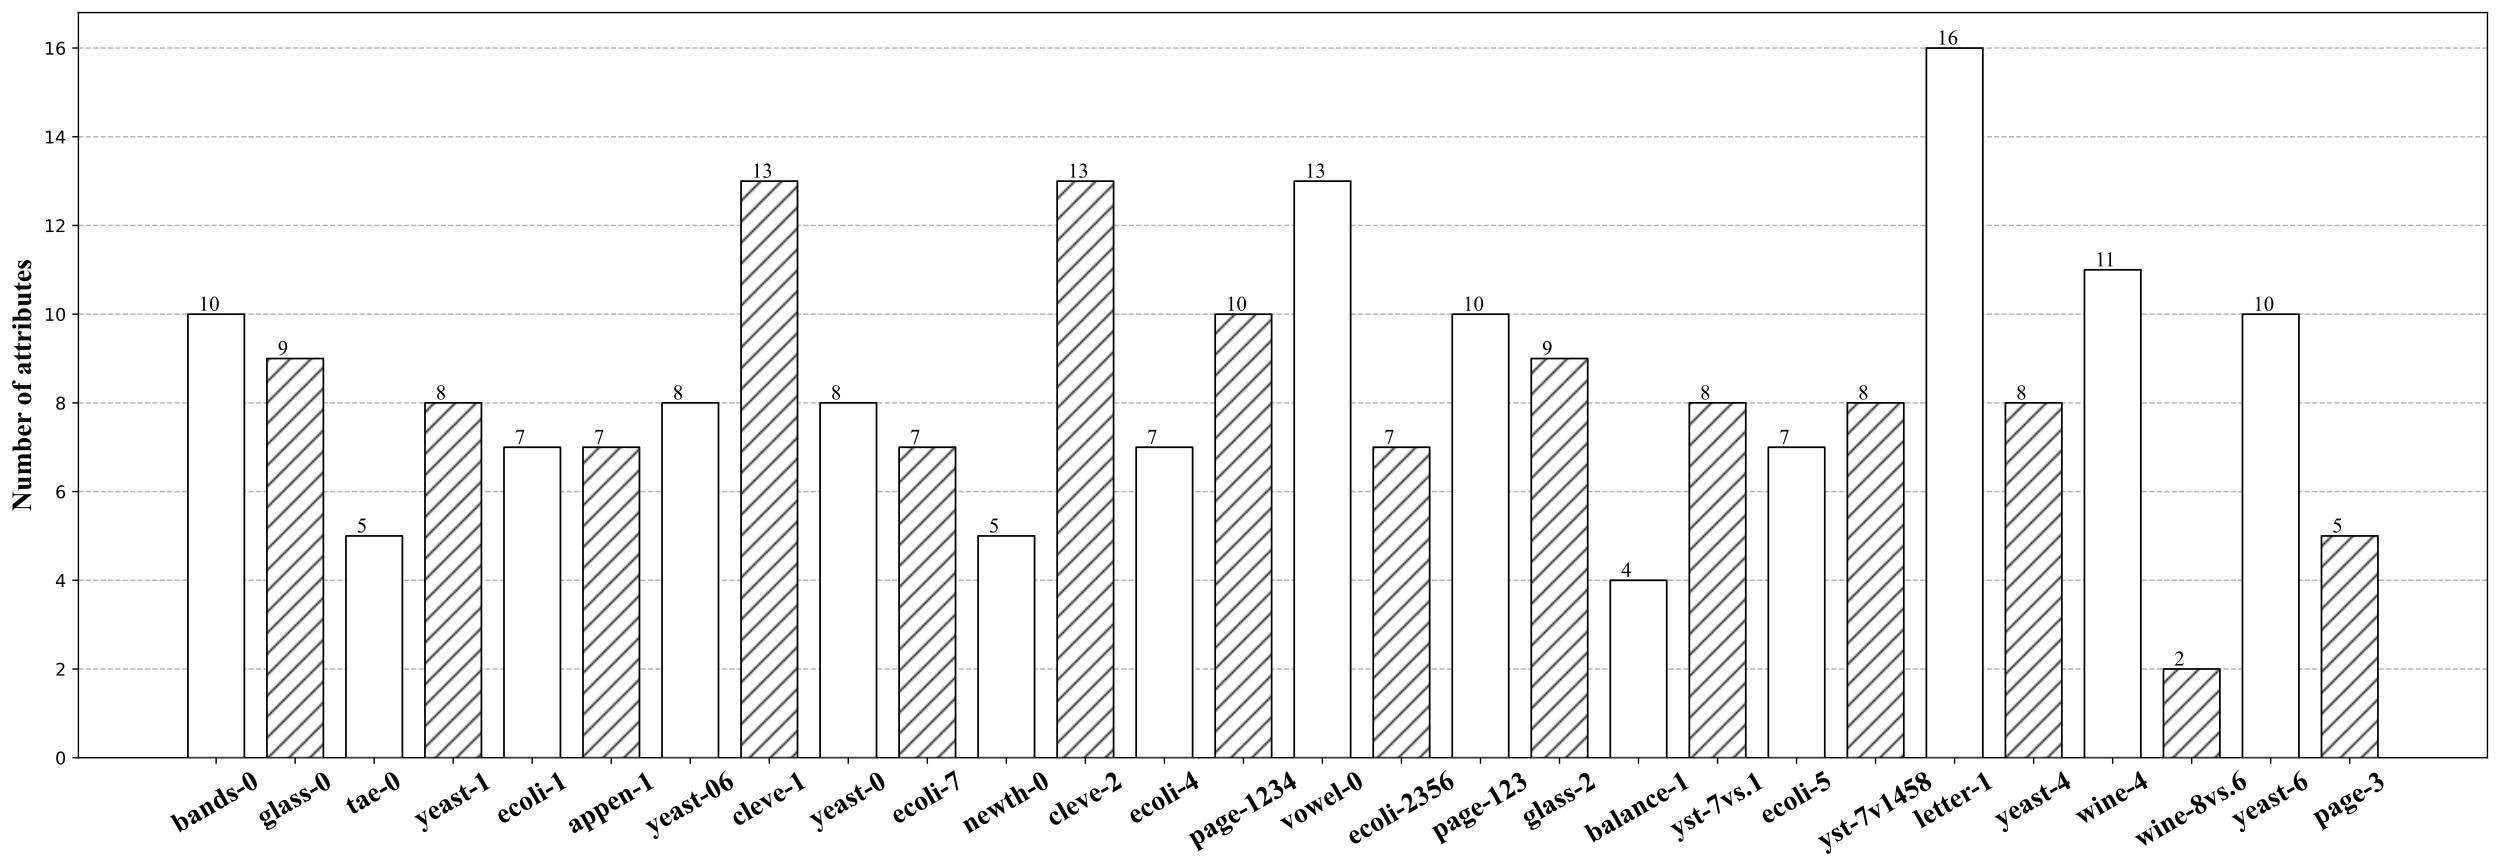 <?xml version="1.0" encoding="utf-8" standalone="no"?>
<!DOCTYPE svg PUBLIC "-//W3C//DTD SVG 1.1//EN"
  "http://www.w3.org/Graphics/SVG/1.1/DTD/svg11.dtd">
<!-- Created with matplotlib (https://matplotlib.org/) -->
<svg height="497.343pt" version="1.1" viewBox="0 0 1433.082 497.343" width="1433.082pt" xmlns="http://www.w3.org/2000/svg" xmlns:xlink="http://www.w3.org/1999/xlink">
 <defs>
  <style type="text/css">*{stroke-linecap:butt;stroke-linejoin:round;}</style>
 </defs>
 <g id="figure_1">
  <g id="patch_1">
   <path d="M 0 497.343 
L 1433.082 497.343 
L 1433.082 0 
L 0 0 
z
" style="fill:#ffffff;"/>
  </g>
  <g id="axes_1">
   <g id="patch_2">
    <path d="M 44.943 434.348 
L 1425.882 434.348 
L 1425.882 7.2 
L 44.943 7.2 
z
" style="fill:#ffffff;"/>
   </g>
   <g id="matplotlib.axis_1">
    <g id="xtick_1">
     <g id="line2d_1">
      <defs>
       <path d="M 0 0 
L 0 3.5 
" id="m65f56dd7db" style="stroke:#000000;stroke-width:0.8;"/>
      </defs>
      <g>
       <use style="stroke:#000000;stroke-width:0.8;" x="123.89" xlink:href="#m65f56dd7db" y="434.348"/>
      </g>
     </g>
     <g id="text_1">
      <!-- bands-0 -->
      <g transform="translate(102.194 477.647)rotate(-30)scale(0.16 -0.16)">
       <defs>
        <path d="M 21.047 66.219 
L 21.047 41.062 
Q 26.812 47.016 33.641 47.016 
Q 38.328 47.016 42.469 44.25 
Q 46.625 41.5 48.969 36.422 
Q 51.312 31.344 51.312 24.703 
Q 51.312 17.234 48.328 11.125 
Q 45.359 5.031 40.375 1.828 
Q 35.406 -1.375 29 -1.375 
Q 25.297 -1.375 22.406 -0.188 
Q 19.531 0.984 16.75 3.609 
L 9.188 -1.312 
L 7.516 -1.312 
L 7.516 56.734 
Q 7.516 60.688 7.172 61.625 
Q 6.688 62.984 5.641 63.641 
Q 4.594 64.312 2.094 64.406 
L 2.094 66.219 
z
M 21.047 36.719 
L 21.047 16.406 
Q 21.047 10.203 21.344 8.5 
Q 21.828 5.609 23.672 3.828 
Q 25.531 2.047 28.422 2.047 
Q 30.906 2.047 32.688 3.469 
Q 34.469 4.891 35.656 9.078 
Q 36.859 13.281 36.859 24.219 
Q 36.859 34.719 34.234 38.625 
Q 32.328 41.453 29.109 41.453 
Q 24.906 41.453 21.047 36.719 
z
" id="TimesNewRomanPS-BoldMT-98"/>
        <path d="M 28.562 6.734 
Q 20.219 -0.641 13.578 -0.641 
Q 9.672 -0.641 7.078 1.922 
Q 4.5 4.5 4.5 8.344 
Q 4.5 13.578 8.984 17.75 
Q 13.484 21.922 28.562 28.859 
L 28.562 33.453 
Q 28.562 38.625 28 39.969 
Q 27.438 41.312 25.875 42.312 
Q 24.312 43.312 22.359 43.312 
Q 19.188 43.312 17.141 41.891 
Q 15.875 41.016 15.875 39.844 
Q 15.875 38.812 17.234 37.312 
Q 19.094 35.203 19.094 33.25 
Q 19.094 30.859 17.312 29.172 
Q 15.531 27.484 12.641 27.484 
Q 9.578 27.484 7.5 29.344 
Q 5.422 31.203 5.422 33.688 
Q 5.422 37.203 8.203 40.406 
Q 10.984 43.609 15.969 45.312 
Q 20.953 47.016 26.312 47.016 
Q 32.812 47.016 36.594 44.25 
Q 40.375 41.5 41.5 38.281 
Q 42.188 36.234 42.188 28.859 
L 42.188 11.141 
Q 42.188 8.016 42.422 7.203 
Q 42.672 6.391 43.156 6 
Q 43.656 5.609 44.281 5.609 
Q 45.562 5.609 46.875 7.422 
L 48.344 6.25 
Q 45.906 2.641 43.281 1 
Q 40.672 -0.641 37.359 -0.641 
Q 33.453 -0.641 31.25 1.188 
Q 29.047 3.031 28.562 6.734 
z
M 28.562 10.297 
L 28.562 25.594 
Q 22.656 22.125 19.781 18.172 
Q 17.875 15.531 17.875 12.844 
Q 17.875 10.594 19.484 8.891 
Q 20.703 7.562 22.906 7.562 
Q 25.344 7.562 28.562 10.297 
z
" id="TimesNewRomanPS-BoldMT-97"/>
        <path d="M 22.016 45.656 
L 22.016 39.75 
Q 25.531 43.562 28.75 45.281 
Q 31.984 47.016 35.688 47.016 
Q 40.141 47.016 43.062 44.547 
Q 46 42.094 46.969 38.422 
Q 47.75 35.641 47.75 27.734 
L 47.75 9.969 
Q 47.75 4.688 48.703 3.391 
Q 49.656 2.094 52.688 1.766 
L 52.688 0 
L 29.594 0 
L 29.594 1.766 
Q 32.172 2.094 33.297 3.906 
Q 34.078 5.125 34.078 9.969 
L 34.078 30.281 
Q 34.078 35.891 33.641 37.344 
Q 33.203 38.812 32.156 39.625 
Q 31.109 40.438 29.828 40.438 
Q 25.641 40.438 22.016 34.422 
L 22.016 9.969 
Q 22.016 4.828 22.969 3.453 
Q 23.922 2.094 26.516 1.766 
L 26.516 0 
L 3.422 0 
L 3.422 1.766 
Q 6.297 2.047 7.516 3.609 
Q 8.344 4.688 8.344 9.969 
L 8.344 35.75 
Q 8.344 40.922 7.391 42.188 
Q 6.453 43.453 3.422 43.844 
L 3.422 45.656 
z
" id="TimesNewRomanPS-BoldMT-110"/>
        <path d="M 47.75 66.219 
L 47.75 13.672 
Q 47.75 8.344 48.047 7.375 
Q 48.438 5.766 49.531 4.984 
Q 50.641 4.203 53.375 4 
L 53.375 2.391 
L 34.078 -1.375 
L 34.078 5.859 
Q 30.609 1.656 27.906 0.141 
Q 25.203 -1.375 21.781 -1.375 
Q 13.031 -1.375 7.953 6.453 
Q 3.859 12.797 3.859 22.016 
Q 3.859 29.391 6.391 35.219 
Q 8.938 41.062 13.359 44.031 
Q 17.781 47.016 22.859 47.016 
Q 26.125 47.016 28.656 45.75 
Q 31.203 44.484 34.078 41.312 
L 34.078 55.078 
Q 34.078 60.297 33.641 61.375 
Q 33.062 62.797 31.891 63.469 
Q 30.719 64.156 27.484 64.156 
L 27.484 66.219 
z
M 34.078 35.25 
Q 30.469 42.188 25.25 42.188 
Q 23.438 42.188 22.266 41.219 
Q 20.453 39.703 19.312 35.891 
Q 18.172 32.078 18.172 24.219 
Q 18.172 15.578 19.438 11.422 
Q 20.703 7.281 22.906 5.422 
Q 24.031 4.5 25.984 4.5 
Q 30.281 4.5 34.078 11.234 
z
" id="TimesNewRomanPS-BoldMT-100"/>
        <path d="M 32.234 46.922 
L 32.953 31.344 
L 31.297 31.344 
Q 28.328 38.281 25.125 40.812 
Q 21.922 43.359 18.75 43.359 
Q 16.75 43.359 15.328 42.016 
Q 13.922 40.672 13.922 38.922 
Q 13.922 37.594 14.891 36.375 
Q 16.453 34.375 23.625 29.516 
Q 30.812 24.656 33.078 21.266 
Q 35.359 17.875 35.359 13.672 
Q 35.359 9.859 33.453 6.203 
Q 31.547 2.547 28.078 0.578 
Q 24.609 -1.375 20.406 -1.375 
Q 17.141 -1.375 11.672 0.688 
Q 10.203 1.219 9.672 1.219 
Q 8.062 1.219 6.984 -1.219 
L 5.375 -1.219 
L 4.594 15.188 
L 6.25 15.188 
Q 8.453 8.734 12.281 5.516 
Q 16.109 2.297 19.531 2.297 
Q 21.875 2.297 23.359 3.734 
Q 24.859 5.172 24.859 7.234 
Q 24.859 9.578 23.391 11.281 
Q 21.922 12.984 16.844 16.453 
Q 9.375 21.625 7.172 24.359 
Q 3.953 28.375 3.953 33.203 
Q 3.953 38.484 7.594 42.75 
Q 11.234 47.016 18.109 47.016 
Q 21.828 47.016 25.297 45.219 
Q 26.609 44.484 27.438 44.484 
Q 28.328 44.484 28.859 44.844 
Q 29.391 45.219 30.562 46.922 
z
" id="TimesNewRomanPS-BoldMT-115"/>
        <path d="M 30.906 17.922 
L 2.438 17.922 
L 2.438 28.031 
L 30.906 28.031 
z
" id="TimesNewRomanPS-BoldMT-45"/>
        <path d="M 46.344 33.109 
Q 46.344 23.188 43.562 14.594 
Q 41.891 9.328 39.078 5.953 
Q 36.281 2.594 32.719 0.609 
Q 29.156 -1.375 24.953 -1.375 
Q 20.172 -1.375 16.312 1.062 
Q 12.453 3.516 9.469 8.062 
Q 7.328 11.375 5.719 16.891 
Q 3.609 24.359 3.609 32.328 
Q 3.609 43.109 6.641 52.156 
Q 9.125 59.625 14.203 63.594 
Q 19.281 67.578 24.953 67.578 
Q 30.719 67.578 35.719 63.641 
Q 40.719 59.719 43.062 53.078 
Q 46.344 43.953 46.344 33.109 
z
M 31.297 33.203 
Q 31.297 50.594 31.109 53.469 
Q 30.609 60.25 28.766 62.641 
Q 27.547 64.203 24.812 64.203 
Q 22.703 64.203 21.484 63.031 
Q 19.672 61.328 19.031 57 
Q 18.406 52.688 18.406 26.859 
Q 18.406 12.797 19.391 8.016 
Q 20.125 4.547 21.484 3.375 
Q 22.859 2.203 25.094 2.203 
Q 27.547 2.203 28.766 3.766 
Q 30.812 6.5 31.109 12.203 
z
" id="TimesNewRomanPS-BoldMT-48"/>
       </defs>
       <use xlink:href="#TimesNewRomanPS-BoldMT-98"/>
       <use x="55.615" xlink:href="#TimesNewRomanPS-BoldMT-97"/>
       <use x="105.615" xlink:href="#TimesNewRomanPS-BoldMT-110"/>
       <use x="161.23" xlink:href="#TimesNewRomanPS-BoldMT-100"/>
       <use x="216.846" xlink:href="#TimesNewRomanPS-BoldMT-115"/>
       <use x="255.762" xlink:href="#TimesNewRomanPS-BoldMT-45"/>
       <use x="289.062" xlink:href="#TimesNewRomanPS-BoldMT-48"/>
      </g>
     </g>
    </g>
    <g id="xtick_2">
     <g id="line2d_2">
      <g>
       <use style="stroke:#000000;stroke-width:0.8;" x="169.188" xlink:href="#m65f56dd7db" y="434.348"/>
      </g>
     </g>
     <g id="text_2">
      <!-- glass-0 -->
      <g transform="translate(151.011 473.825)rotate(-30)scale(0.16 -0.16)">
       <defs>
        <path d="M 32.672 45.125 
L 48.047 45.125 
L 48.047 39.75 
L 39.312 39.75 
Q 41.703 37.359 42.625 35.406 
Q 43.797 32.766 43.797 29.891 
Q 43.797 25 41.078 21.406 
Q 38.375 17.828 33.703 15.797 
Q 29.047 13.766 25.438 13.766 
Q 25.141 13.766 19.578 14.016 
Q 17.391 14.016 15.891 12.578 
Q 14.406 11.141 14.406 9.125 
Q 14.406 7.375 15.75 6.25 
Q 17.094 5.125 20.125 5.125 
L 28.562 5.219 
Q 38.812 5.219 42.672 2.984 
Q 48.188 -0.141 48.188 -6.641 
Q 48.188 -10.797 45.641 -14.188 
Q 43.109 -17.578 38.969 -19.188 
Q 32.672 -21.578 24.469 -21.578 
Q 18.312 -21.578 13.234 -20.375 
Q 8.156 -19.188 5.953 -17.062 
Q 3.766 -14.938 3.766 -12.594 
Q 3.766 -10.359 5.438 -8.562 
Q 7.125 -6.781 11.719 -5.562 
Q 5.375 -2.438 5.375 3.125 
Q 5.375 6.5 7.953 9.672 
Q 10.547 12.844 16.156 15.188 
Q 9.625 17.578 6.688 21.484 
Q 3.766 25.391 3.766 30.516 
Q 3.766 37.203 9.234 42.109 
Q 14.703 47.016 23.297 47.016 
Q 27.828 47.016 32.672 45.125 
z
M 24.219 44 
Q 21.391 44 19.438 41.141 
Q 17.484 38.281 17.484 29.297 
Q 17.484 22.016 19.406 19.312 
Q 21.344 16.609 23.969 16.609 
Q 26.906 16.609 28.859 19.281 
Q 30.812 21.969 30.812 29.734 
Q 30.812 38.484 28.609 41.656 
Q 27.047 44 24.219 44 
z
M 21.344 -6.734 
Q 16.359 -6.734 14.75 -7.562 
Q 11.969 -9.078 11.969 -11.672 
Q 11.969 -14.156 14.844 -16.188 
Q 17.719 -18.219 25.688 -18.219 
Q 32.469 -18.219 36.344 -16.406 
Q 40.234 -14.594 40.234 -11.328 
Q 40.234 -10.109 39.5 -9.281 
Q 38.188 -7.812 35.516 -7.266 
Q 32.859 -6.734 21.344 -6.734 
z
" id="TimesNewRomanPS-BoldMT-103"/>
        <path d="M 21.234 66.219 
L 21.234 9.469 
Q 21.234 4.641 22.359 3.297 
Q 23.484 1.953 26.766 1.766 
L 26.766 0 
L 2.094 0 
L 2.094 1.766 
Q 5.125 1.859 6.594 3.516 
Q 7.562 4.641 7.562 9.469 
L 7.562 56.734 
Q 7.562 61.531 6.438 62.859 
Q 5.328 64.203 2.094 64.406 
L 2.094 66.219 
z
" id="TimesNewRomanPS-BoldMT-108"/>
       </defs>
       <use xlink:href="#TimesNewRomanPS-BoldMT-103"/>
       <use x="50" xlink:href="#TimesNewRomanPS-BoldMT-108"/>
       <use x="77.783" xlink:href="#TimesNewRomanPS-BoldMT-97"/>
       <use x="127.783" xlink:href="#TimesNewRomanPS-BoldMT-115"/>
       <use x="166.699" xlink:href="#TimesNewRomanPS-BoldMT-115"/>
       <use x="205.615" xlink:href="#TimesNewRomanPS-BoldMT-45"/>
       <use x="238.916" xlink:href="#TimesNewRomanPS-BoldMT-48"/>
      </g>
     </g>
    </g>
    <g id="xtick_3">
     <g id="line2d_3">
      <g>
       <use style="stroke:#000000;stroke-width:0.8;" x="214.486" xlink:href="#m65f56dd7db" y="434.348"/>
      </g>
     </g>
     <g id="text_3">
      <!-- tae-0 -->
      <g transform="translate(201.662 467.402)rotate(-30)scale(0.16 -0.16)">
       <defs>
        <path d="M 21.484 62.359 
L 21.484 45.656 
L 32.328 45.656 
L 32.328 40.828 
L 21.484 40.828 
L 21.484 12.641 
Q 21.484 8.688 21.844 7.531 
Q 22.219 6.391 23.141 5.688 
Q 24.078 4.984 24.859 4.984 
Q 28.031 4.984 30.859 9.812 
L 32.328 8.734 
Q 28.375 -0.641 19.484 -0.641 
Q 15.141 -0.641 12.125 1.781 
Q 9.125 4.203 8.297 7.172 
Q 7.812 8.844 7.812 16.156 
L 7.812 40.828 
L 1.859 40.828 
L 1.859 42.531 
Q 8.016 46.875 12.328 51.656 
Q 16.656 56.453 19.875 62.359 
z
" id="TimesNewRomanPS-BoldMT-116"/>
        <path d="M 42.047 24.469 
L 17 24.469 
Q 17.438 15.375 21.828 10.109 
Q 25.203 6.062 29.938 6.062 
Q 32.859 6.062 35.25 7.688 
Q 37.641 9.328 40.375 13.578 
L 42.047 12.5 
Q 38.328 4.938 33.828 1.781 
Q 29.344 -1.375 23.438 -1.375 
Q 13.281 -1.375 8.062 6.453 
Q 3.859 12.75 3.859 22.078 
Q 3.859 33.5 10.031 40.25 
Q 16.219 47.016 24.516 47.016 
Q 31.453 47.016 36.547 41.328 
Q 41.656 35.641 42.047 24.469 
z
M 30.031 27.734 
Q 30.031 35.594 29.172 38.516 
Q 28.328 41.453 26.516 42.969 
Q 25.484 43.844 23.781 43.844 
Q 21.234 43.844 19.625 41.359 
Q 16.75 37.016 16.75 29.438 
L 16.75 27.734 
z
" id="TimesNewRomanPS-BoldMT-101"/>
       </defs>
       <use xlink:href="#TimesNewRomanPS-BoldMT-116"/>
       <use x="33.301" xlink:href="#TimesNewRomanPS-BoldMT-97"/>
       <use x="83.301" xlink:href="#TimesNewRomanPS-BoldMT-101"/>
       <use x="127.686" xlink:href="#TimesNewRomanPS-BoldMT-45"/>
       <use x="160.986" xlink:href="#TimesNewRomanPS-BoldMT-48"/>
      </g>
     </g>
    </g>
    <g id="xtick_4">
     <g id="line2d_4">
      <g>
       <use style="stroke:#000000;stroke-width:0.8;" x="259.784" xlink:href="#m65f56dd7db" y="434.348"/>
      </g>
     </g>
     <g id="text_4">
      <!-- yeast-1 -->
      <g transform="translate(240.846 474.704)rotate(-30)scale(0.16 -0.16)">
       <defs>
        <path d="M 24.312 -1.859 
L 9.578 31.984 
Q 6.25 39.656 4.656 41.406 
Q 3.078 43.172 0.828 43.844 
L 0.828 45.656 
L 25.094 45.656 
L 25.094 43.844 
Q 22.703 43.75 21.719 42.922 
Q 20.75 42.094 20.75 40.922 
Q 20.75 39.062 23.188 33.594 
L 31 15.719 
L 36.328 29.547 
Q 39.203 36.922 39.203 39.797 
Q 39.203 41.609 38 42.672 
Q 36.812 43.75 33.797 43.844 
L 33.797 45.656 
L 49.078 45.656 
L 49.078 43.844 
Q 46.828 43.609 45.406 42.109 
Q 44 40.625 40.672 31.984 
L 27.641 -1.859 
Q 22.703 -14.547 20.312 -17.484 
Q 16.938 -21.578 11.859 -21.578 
Q 7.812 -21.578 5.297 -19.25 
Q 2.781 -16.938 2.781 -13.672 
Q 2.781 -10.844 4.516 -8.984 
Q 6.25 -7.125 8.797 -7.125 
Q 11.234 -7.125 12.719 -8.688 
Q 14.203 -10.25 14.266 -13.531 
Q 14.312 -15.375 14.703 -15.922 
Q 15.094 -16.453 15.828 -16.453 
Q 17 -16.453 18.312 -15.047 
Q 20.266 -12.984 22.906 -5.672 
z
" id="TimesNewRomanPS-BoldMT-121"/>
        <path d="M 32.562 67.578 
L 32.562 13.422 
Q 32.562 7.328 33.094 5.641 
Q 33.641 3.953 35.344 2.875 
Q 37.062 1.812 40.828 1.812 
L 42.328 1.812 
L 42.328 0 
L 7.469 0 
L 7.469 1.812 
L 9.234 1.812 
Q 13.484 1.812 15.281 2.781 
Q 17.094 3.766 17.719 5.469 
Q 18.359 7.172 18.359 13.422 
L 18.359 47.75 
Q 18.359 52.344 17.922 53.484 
Q 17.484 54.641 16.281 55.438 
Q 15.094 56.25 13.531 56.25 
Q 11.031 56.25 7.469 54.688 
L 6.594 56.453 
L 30.953 67.578 
z
" id="TimesNewRomanPS-BoldMT-49"/>
       </defs>
       <use xlink:href="#TimesNewRomanPS-BoldMT-121"/>
       <use x="50" xlink:href="#TimesNewRomanPS-BoldMT-101"/>
       <use x="94.385" xlink:href="#TimesNewRomanPS-BoldMT-97"/>
       <use x="144.385" xlink:href="#TimesNewRomanPS-BoldMT-115"/>
       <use x="183.301" xlink:href="#TimesNewRomanPS-BoldMT-116"/>
       <use x="216.602" xlink:href="#TimesNewRomanPS-BoldMT-45"/>
       <use x="249.902" xlink:href="#TimesNewRomanPS-BoldMT-49"/>
      </g>
     </g>
    </g>
    <g id="xtick_5">
     <g id="line2d_5">
      <g>
       <use style="stroke:#000000;stroke-width:0.8;" x="305.082" xlink:href="#m65f56dd7db" y="434.348"/>
      </g>
     </g>
     <g id="text_5">
      <!-- ecoli-1 -->
      <g transform="translate(287.64 472.735)rotate(-30)scale(0.16 -0.16)">
       <defs>
        <path d="M 40.625 11.766 
L 42.141 10.594 
Q 38.922 4.547 34.109 1.578 
Q 29.297 -1.375 23.875 -1.375 
Q 14.75 -1.375 9.281 5.516 
Q 3.812 12.406 3.812 22.078 
Q 3.812 31.391 8.797 38.484 
Q 14.797 47.016 25.344 47.016 
Q 32.422 47.016 36.594 43.453 
Q 40.766 39.891 40.766 35.5 
Q 40.766 32.719 39.078 31.047 
Q 37.406 29.391 34.672 29.391 
Q 31.781 29.391 29.906 31.297 
Q 28.031 33.203 27.594 38.094 
Q 27.297 41.156 26.172 42.391 
Q 25.047 43.609 23.531 43.609 
Q 21.188 43.609 19.531 41.109 
Q 17 37.359 17 29.594 
Q 17 23.141 19.047 17.25 
Q 21.094 11.375 24.656 8.5 
Q 27.344 6.391 31 6.391 
Q 33.406 6.391 35.547 7.516 
Q 37.703 8.641 40.625 11.766 
z
" id="TimesNewRomanPS-BoldMT-99"/>
        <path d="M 24.906 47.016 
Q 30.859 47.016 35.984 43.938 
Q 41.109 40.875 43.766 35.203 
Q 46.438 29.547 46.438 22.797 
Q 46.438 13.094 41.5 6.547 
Q 35.547 -1.375 25.047 -1.375 
Q 14.75 -1.375 9.172 5.859 
Q 3.609 13.094 3.609 22.609 
Q 3.609 32.422 9.297 39.719 
Q 14.984 47.016 24.906 47.016 
z
M 25.094 43.562 
Q 22.609 43.562 20.828 41.672 
Q 19.047 39.797 18.484 34.25 
Q 17.922 28.719 17.922 18.844 
Q 17.922 13.625 18.609 9.078 
Q 19.141 5.609 20.891 3.797 
Q 22.656 2 24.906 2 
Q 27.094 2 28.562 3.219 
Q 30.469 4.891 31.109 7.859 
Q 32.078 12.5 32.078 26.609 
Q 32.078 34.906 31.141 38 
Q 30.219 41.109 28.422 42.531 
Q 27.156 43.562 25.094 43.562 
z
" id="TimesNewRomanPS-BoldMT-111"/>
        <path d="M 14.359 67.781 
Q 17.531 67.781 19.719 65.547 
Q 21.922 63.328 21.922 60.203 
Q 21.922 57.078 19.703 54.875 
Q 17.484 52.688 14.359 52.688 
Q 11.234 52.688 9.031 54.875 
Q 6.844 57.078 6.844 60.203 
Q 6.844 63.328 9.031 65.547 
Q 11.234 67.781 14.359 67.781 
z
M 21.188 45.656 
L 21.188 9.469 
Q 21.188 4.641 22.312 3.297 
Q 23.438 1.953 26.703 1.766 
L 26.703 0 
L 2.047 0 
L 2.047 1.766 
Q 5.078 1.859 6.547 3.516 
Q 7.516 4.641 7.516 9.469 
L 7.516 36.141 
Q 7.516 40.969 6.391 42.312 
Q 5.281 43.656 2.047 43.844 
L 2.047 45.656 
z
" id="TimesNewRomanPS-BoldMT-105"/>
       </defs>
       <use xlink:href="#TimesNewRomanPS-BoldMT-101"/>
       <use x="44.385" xlink:href="#TimesNewRomanPS-BoldMT-99"/>
       <use x="88.77" xlink:href="#TimesNewRomanPS-BoldMT-111"/>
       <use x="138.77" xlink:href="#TimesNewRomanPS-BoldMT-108"/>
       <use x="166.553" xlink:href="#TimesNewRomanPS-BoldMT-105"/>
       <use x="194.336" xlink:href="#TimesNewRomanPS-BoldMT-45"/>
       <use x="227.637" xlink:href="#TimesNewRomanPS-BoldMT-49"/>
      </g>
     </g>
    </g>
    <g id="xtick_6">
     <g id="line2d_6">
      <g>
       <use style="stroke:#000000;stroke-width:0.8;" x="350.38" xlink:href="#m65f56dd7db" y="434.348"/>
      </g>
     </g>
     <g id="text_6">
      <!-- appen-1 -->
      <g transform="translate(328.359 478.273)rotate(-30)scale(0.16 -0.16)">
       <defs>
        <path d="M 21.047 4.641 
L 21.047 -12.359 
Q 21.047 -15.875 21.609 -17.141 
Q 22.172 -18.406 23.344 -18.984 
Q 24.516 -19.578 27.938 -19.578 
L 27.938 -21.391 
L 1.906 -21.391 
L 1.906 -19.578 
Q 4.938 -19.484 6.391 -17.875 
Q 7.375 -16.75 7.375 -12.062 
L 7.375 36.141 
Q 7.375 40.969 6.25 42.312 
Q 5.125 43.656 1.906 43.844 
L 1.906 45.656 
L 21.047 45.656 
L 21.047 39.656 
Q 23.438 43.172 25.922 44.734 
Q 29.5 47.016 33.688 47.016 
Q 38.719 47.016 42.844 43.844 
Q 46.969 40.672 49.109 35.078 
Q 51.266 29.5 51.266 23.047 
Q 51.266 16.109 49.047 10.375 
Q 46.828 4.641 42.594 1.625 
Q 38.375 -1.375 33.203 -1.375 
Q 29.438 -1.375 26.172 0.297 
Q 23.734 1.562 21.047 4.641 
z
M 21.047 9.578 
Q 25.25 3.609 30.031 3.609 
Q 32.672 3.609 34.375 6.391 
Q 36.922 10.5 36.922 22.016 
Q 36.922 33.844 34.125 38.188 
Q 32.281 41.062 29.156 41.062 
Q 24.219 41.062 21.047 33.938 
z
" id="TimesNewRomanPS-BoldMT-112"/>
       </defs>
       <use xlink:href="#TimesNewRomanPS-BoldMT-97"/>
       <use x="50" xlink:href="#TimesNewRomanPS-BoldMT-112"/>
       <use x="105.615" xlink:href="#TimesNewRomanPS-BoldMT-112"/>
       <use x="161.23" xlink:href="#TimesNewRomanPS-BoldMT-101"/>
       <use x="205.615" xlink:href="#TimesNewRomanPS-BoldMT-110"/>
       <use x="261.23" xlink:href="#TimesNewRomanPS-BoldMT-45"/>
       <use x="294.531" xlink:href="#TimesNewRomanPS-BoldMT-49"/>
      </g>
     </g>
    </g>
    <g id="xtick_7">
     <g id="line2d_7">
      <g>
       <use style="stroke:#000000;stroke-width:0.8;" x="395.678" xlink:href="#m65f56dd7db" y="434.348"/>
      </g>
     </g>
     <g id="text_7">
      <!-- yeast-06 -->
      <g transform="translate(373.276 478.704)rotate(-30)scale(0.16 -0.16)">
       <defs>
        <path d="M 46.969 67.578 
L 46.969 66.219 
Q 38.141 63.969 32.781 60.422 
Q 27.438 56.891 24.328 51.828 
Q 21.234 46.781 19.531 39.312 
Q 21.688 40.766 23.094 41.219 
Q 26.266 42.188 29.5 42.188 
Q 36.922 42.188 41.875 36.781 
Q 46.828 31.391 46.828 22.078 
Q 46.828 15.531 44.141 10.062 
Q 41.453 4.594 36.516 1.609 
Q 31.594 -1.375 25.984 -1.375 
Q 19.875 -1.375 14.688 1.969 
Q 9.516 5.328 6.609 11.766 
Q 3.719 18.219 3.719 25.781 
Q 3.719 36.922 9.062 46.516 
Q 14.406 56.109 24.234 61.797 
Q 34.078 67.484 46.969 67.578 
z
M 18.891 35.359 
Q 18.5 28.609 18.5 25.484 
Q 18.5 18.75 19.797 12.453 
Q 21.094 6.156 23.344 3.609 
Q 24.953 1.812 27.156 1.812 
Q 29.391 1.812 31.141 4.422 
Q 32.906 7.031 32.906 15.047 
Q 32.906 28.516 29.641 33.641 
Q 27.547 36.969 23.969 36.969 
Q 22.016 36.969 18.891 35.359 
z
" id="TimesNewRomanPS-BoldMT-54"/>
       </defs>
       <use xlink:href="#TimesNewRomanPS-BoldMT-121"/>
       <use x="50" xlink:href="#TimesNewRomanPS-BoldMT-101"/>
       <use x="94.385" xlink:href="#TimesNewRomanPS-BoldMT-97"/>
       <use x="144.385" xlink:href="#TimesNewRomanPS-BoldMT-115"/>
       <use x="183.301" xlink:href="#TimesNewRomanPS-BoldMT-116"/>
       <use x="216.602" xlink:href="#TimesNewRomanPS-BoldMT-45"/>
       <use x="249.902" xlink:href="#TimesNewRomanPS-BoldMT-48"/>
       <use x="299.902" xlink:href="#TimesNewRomanPS-BoldMT-54"/>
      </g>
     </g>
    </g>
    <g id="xtick_8">
     <g id="line2d_8">
      <g>
       <use style="stroke:#000000;stroke-width:0.8;" x="440.976" xlink:href="#m65f56dd7db" y="434.348"/>
      </g>
     </g>
     <g id="text_8">
      <!-- cleve-1 -->
      <g transform="translate(422.383 474.063)rotate(-30)scale(0.16 -0.16)">
       <defs>
        <path d="M 23.969 -1.375 
L 8.594 34.031 
Q 5.812 40.438 4.25 42.141 
Q 3.125 43.406 0.922 43.844 
L 0.922 45.656 
L 25.203 45.656 
L 25.203 43.844 
Q 22.906 43.844 22.078 43.016 
Q 20.906 41.938 20.906 40.484 
Q 20.906 38.672 23.047 33.688 
L 30.562 16.547 
L 36.578 31.344 
Q 39.156 37.703 39.156 40.328 
Q 39.156 41.844 38.062 42.797 
Q 36.969 43.75 34.188 43.844 
L 34.188 45.656 
L 49.125 45.656 
L 49.125 43.844 
Q 46.969 43.562 45.594 42.234 
Q 44.234 40.922 41.5 34.469 
L 26.266 -1.375 
z
" id="TimesNewRomanPS-BoldMT-118"/>
       </defs>
       <use xlink:href="#TimesNewRomanPS-BoldMT-99"/>
       <use x="44.385" xlink:href="#TimesNewRomanPS-BoldMT-108"/>
       <use x="72.168" xlink:href="#TimesNewRomanPS-BoldMT-101"/>
       <use x="116.553" xlink:href="#TimesNewRomanPS-BoldMT-118"/>
       <use x="166.553" xlink:href="#TimesNewRomanPS-BoldMT-101"/>
       <use x="210.938" xlink:href="#TimesNewRomanPS-BoldMT-45"/>
       <use x="244.238" xlink:href="#TimesNewRomanPS-BoldMT-49"/>
      </g>
     </g>
    </g>
    <g id="xtick_9">
     <g id="line2d_9">
      <g>
       <use style="stroke:#000000;stroke-width:0.8;" x="486.274" xlink:href="#m65f56dd7db" y="434.348"/>
      </g>
     </g>
     <g id="text_9">
      <!-- yeast-0 -->
      <g transform="translate(467.336 474.704)rotate(-30)scale(0.16 -0.16)">
       <use xlink:href="#TimesNewRomanPS-BoldMT-121"/>
       <use x="50" xlink:href="#TimesNewRomanPS-BoldMT-101"/>
       <use x="94.385" xlink:href="#TimesNewRomanPS-BoldMT-97"/>
       <use x="144.385" xlink:href="#TimesNewRomanPS-BoldMT-115"/>
       <use x="183.301" xlink:href="#TimesNewRomanPS-BoldMT-116"/>
       <use x="216.602" xlink:href="#TimesNewRomanPS-BoldMT-45"/>
       <use x="249.902" xlink:href="#TimesNewRomanPS-BoldMT-48"/>
      </g>
     </g>
    </g>
    <g id="xtick_10">
     <g id="line2d_10">
      <g>
       <use style="stroke:#000000;stroke-width:0.8;" x="531.572" xlink:href="#m65f56dd7db" y="434.348"/>
      </g>
     </g>
     <g id="text_10">
      <!-- ecoli-7 -->
      <g transform="translate(514.129 472.735)rotate(-30)scale(0.16 -0.16)">
       <defs>
        <path d="M 17.719 -1.375 
L 35.75 53.266 
L 22.016 53.266 
Q 13.969 53.266 9.906 51.172 
Q 7.078 49.703 5.219 45.656 
L 3.375 45.656 
L 8.156 66.219 
L 47.609 66.219 
L 25.391 -1.375 
z
" id="TimesNewRomanPS-BoldMT-55"/>
       </defs>
       <use xlink:href="#TimesNewRomanPS-BoldMT-101"/>
       <use x="44.385" xlink:href="#TimesNewRomanPS-BoldMT-99"/>
       <use x="88.77" xlink:href="#TimesNewRomanPS-BoldMT-111"/>
       <use x="138.77" xlink:href="#TimesNewRomanPS-BoldMT-108"/>
       <use x="166.553" xlink:href="#TimesNewRomanPS-BoldMT-105"/>
       <use x="194.336" xlink:href="#TimesNewRomanPS-BoldMT-45"/>
       <use x="227.637" xlink:href="#TimesNewRomanPS-BoldMT-55"/>
      </g>
     </g>
    </g>
    <g id="xtick_11">
     <g id="line2d_11">
      <g>
       <use style="stroke:#000000;stroke-width:0.8;" x="576.87" xlink:href="#m65f56dd7db" y="434.348"/>
      </g>
     </g>
     <g id="text_11">
      <!-- newth-0 -->
      <g transform="translate(554.801 478.077)rotate(-30)scale(0.16 -0.16)">
       <defs>
        <path d="M 48.641 -1.375 
L 36.141 32.125 
L 23.875 -1.375 
L 21.344 -1.375 
L 9.188 31.734 
Q 6.453 39.312 4.547 41.609 
Q 3.328 43.172 0.828 43.844 
L 0.828 45.656 
L 23.875 45.656 
L 23.875 43.844 
Q 21.531 43.844 20.656 43.156 
Q 19.781 42.484 19.781 41.609 
Q 19.781 40.766 21.344 36.625 
L 28.031 18.797 
L 34.469 36.625 
L 33.984 37.797 
Q 32.516 41.453 31.422 42.453 
Q 30.328 43.453 28.031 43.844 
L 28.031 45.656 
L 51.422 45.656 
L 51.422 43.844 
Q 48.688 43.703 47.953 43.094 
Q 47.219 42.484 47.219 41.359 
Q 47.219 40.281 48.641 36.625 
L 55.078 18.797 
L 60.938 35.203 
Q 62.203 38.719 62.203 39.984 
Q 62.203 41.891 61.281 42.766 
Q 60.359 43.656 57.672 43.844 
L 57.672 45.656 
L 71.188 45.656 
L 71.188 43.844 
Q 68.953 43.562 67.625 42.266 
Q 66.312 40.969 64.203 34.906 
L 51.422 -1.375 
z
" id="TimesNewRomanPS-BoldMT-119"/>
        <path d="M 22.016 66.219 
L 22.016 39.797 
Q 25.781 43.75 28.906 45.375 
Q 32.031 47.016 35.406 47.016 
Q 39.703 47.016 42.75 44.578 
Q 45.797 42.141 46.797 38.844 
Q 47.797 35.547 47.797 27.734 
L 47.797 9.906 
Q 47.797 4.688 48.766 3.391 
Q 49.75 2.094 52.734 1.766 
L 52.734 0 
L 29.594 0 
L 29.594 1.766 
Q 32.031 2.094 33.25 3.719 
Q 34.125 4.984 34.125 9.906 
L 34.125 30.281 
Q 34.125 35.938 33.688 37.375 
Q 33.25 38.812 32.203 39.625 
Q 31.156 40.438 29.828 40.438 
Q 27.875 40.438 26.016 39.094 
Q 24.172 37.75 22.016 34.375 
L 22.016 9.906 
Q 22.016 5.031 22.75 3.812 
Q 23.688 2.156 26.562 1.766 
L 26.562 0 
L 3.422 0 
L 3.422 1.766 
Q 6.297 2.047 7.516 3.609 
Q 8.344 4.688 8.344 9.906 
L 8.344 56.297 
Q 8.344 61.469 7.391 62.734 
Q 6.453 64.016 3.422 64.406 
L 3.422 66.219 
z
" id="TimesNewRomanPS-BoldMT-104"/>
       </defs>
       <use xlink:href="#TimesNewRomanPS-BoldMT-110"/>
       <use x="55.615" xlink:href="#TimesNewRomanPS-BoldMT-101"/>
       <use x="100" xlink:href="#TimesNewRomanPS-BoldMT-119"/>
       <use x="172.217" xlink:href="#TimesNewRomanPS-BoldMT-116"/>
       <use x="205.518" xlink:href="#TimesNewRomanPS-BoldMT-104"/>
       <use x="261.133" xlink:href="#TimesNewRomanPS-BoldMT-45"/>
       <use x="294.434" xlink:href="#TimesNewRomanPS-BoldMT-48"/>
      </g>
     </g>
    </g>
    <g id="xtick_12">
     <g id="line2d_12">
      <g>
       <use style="stroke:#000000;stroke-width:0.8;" x="622.168" xlink:href="#m65f56dd7db" y="434.348"/>
      </g>
     </g>
     <g id="text_12">
      <!-- cleve-2 -->
      <g transform="translate(603.575 474.063)rotate(-30)scale(0.16 -0.16)">
       <defs>
        <path d="M 41.406 0 
L 2.438 0 
L 2.438 1.078 
Q 20.359 22.406 24.188 29.781 
Q 28.031 37.156 28.031 44.188 
Q 28.031 49.312 24.859 52.703 
Q 21.688 56.109 17.094 56.109 
Q 9.578 56.109 5.422 48.578 
L 3.609 49.219 
Q 6.25 58.594 11.625 63.078 
Q 17 67.578 24.031 67.578 
Q 29.047 67.578 33.203 65.234 
Q 37.359 62.891 39.703 58.812 
Q 42.047 54.734 42.047 51.172 
Q 42.047 44.672 38.422 37.984 
Q 33.5 28.953 16.891 12.797 
L 31.203 12.797 
Q 36.469 12.797 38.062 13.234 
Q 39.656 13.672 40.672 14.719 
Q 41.703 15.766 43.359 19.141 
L 45.125 19.141 
z
" id="TimesNewRomanPS-BoldMT-50"/>
       </defs>
       <use xlink:href="#TimesNewRomanPS-BoldMT-99"/>
       <use x="44.385" xlink:href="#TimesNewRomanPS-BoldMT-108"/>
       <use x="72.168" xlink:href="#TimesNewRomanPS-BoldMT-101"/>
       <use x="116.553" xlink:href="#TimesNewRomanPS-BoldMT-118"/>
       <use x="166.553" xlink:href="#TimesNewRomanPS-BoldMT-101"/>
       <use x="210.938" xlink:href="#TimesNewRomanPS-BoldMT-45"/>
       <use x="244.238" xlink:href="#TimesNewRomanPS-BoldMT-50"/>
      </g>
     </g>
    </g>
    <g id="xtick_13">
     <g id="line2d_13">
      <g>
       <use style="stroke:#000000;stroke-width:0.8;" x="667.466" xlink:href="#m65f56dd7db" y="434.348"/>
      </g>
     </g>
     <g id="text_13">
      <!-- ecoli-4 -->
      <g transform="translate(650.023 472.735)rotate(-30)scale(0.16 -0.16)">
       <defs>
        <path d="M 2.484 24.953 
L 33.938 67.578 
L 39.891 67.578 
L 39.891 24.953 
L 45.953 24.953 
L 45.953 14.844 
L 39.891 14.844 
L 39.891 0 
L 26.469 0 
L 26.469 14.844 
L 2.484 14.844 
z
M 7.234 24.953 
L 26.469 24.953 
L 26.469 51.078 
z
" id="TimesNewRomanPS-BoldMT-52"/>
       </defs>
       <use xlink:href="#TimesNewRomanPS-BoldMT-101"/>
       <use x="44.385" xlink:href="#TimesNewRomanPS-BoldMT-99"/>
       <use x="88.77" xlink:href="#TimesNewRomanPS-BoldMT-111"/>
       <use x="138.77" xlink:href="#TimesNewRomanPS-BoldMT-108"/>
       <use x="166.553" xlink:href="#TimesNewRomanPS-BoldMT-105"/>
       <use x="194.336" xlink:href="#TimesNewRomanPS-BoldMT-45"/>
       <use x="227.637" xlink:href="#TimesNewRomanPS-BoldMT-52"/>
      </g>
     </g>
    </g>
    <g id="xtick_14">
     <g id="line2d_14">
      <g>
       <use style="stroke:#000000;stroke-width:0.8;" x="712.764" xlink:href="#m65f56dd7db" y="434.348"/>
      </g>
     </g>
     <g id="text_14">
      <!-- page-1234 -->
      <g transform="translate(684.584 485.375)rotate(-30)scale(0.16 -0.16)">
       <defs>
        <path d="M 14.797 33.203 
L 14.797 34.906 
Q 20.359 36.531 22.5 37.922 
Q 24.656 39.312 26.219 42.156 
Q 27.781 45.016 27.781 47.953 
Q 27.781 52 24.828 54.906 
Q 21.875 57.812 17.484 57.812 
Q 10.641 57.812 5.859 50.594 
L 4.047 51.219 
Q 7.562 59.375 13.062 63.469 
Q 18.562 67.578 25.297 67.578 
Q 32.172 67.578 36.641 63.375 
Q 41.109 59.188 41.109 53.562 
Q 41.109 49.906 39.031 46.5 
Q 36.969 43.109 32.516 40.531 
Q 38.234 37.75 41.234 33.672 
Q 44.234 29.594 44.234 23.438 
Q 44.234 13.094 36.734 5.828 
Q 29.25 -1.422 16.656 -1.422 
Q 8.25 -1.422 4.391 1.375 
Q 1.609 3.328 1.609 6.391 
Q 1.609 8.641 3.219 10.219 
Q 4.828 11.812 6.938 11.812 
Q 8.547 11.812 9.969 11.141 
Q 10.75 10.75 15.5 6.859 
Q 20.266 2.984 24.422 2.984 
Q 28.031 2.984 30.609 5.828 
Q 33.203 8.688 33.203 13.094 
Q 33.203 19.781 28.516 25.422 
Q 23.828 31.062 14.797 33.203 
z
" id="TimesNewRomanPS-BoldMT-51"/>
       </defs>
       <use xlink:href="#TimesNewRomanPS-BoldMT-112"/>
       <use x="55.615" xlink:href="#TimesNewRomanPS-BoldMT-97"/>
       <use x="105.615" xlink:href="#TimesNewRomanPS-BoldMT-103"/>
       <use x="155.615" xlink:href="#TimesNewRomanPS-BoldMT-101"/>
       <use x="200" xlink:href="#TimesNewRomanPS-BoldMT-45"/>
       <use x="233.301" xlink:href="#TimesNewRomanPS-BoldMT-49"/>
       <use x="283.301" xlink:href="#TimesNewRomanPS-BoldMT-50"/>
       <use x="333.301" xlink:href="#TimesNewRomanPS-BoldMT-51"/>
       <use x="383.301" xlink:href="#TimesNewRomanPS-BoldMT-52"/>
      </g>
     </g>
    </g>
    <g id="xtick_15">
     <g id="line2d_15">
      <g>
       <use style="stroke:#000000;stroke-width:0.8;" x="758.061" xlink:href="#m65f56dd7db" y="434.348"/>
      </g>
     </g>
     <g id="text_15">
      <!-- vowel-0 -->
      <g transform="translate(737.152 476.738)rotate(-30)scale(0.16 -0.16)">
       <use xlink:href="#TimesNewRomanPS-BoldMT-118"/>
       <use x="50" xlink:href="#TimesNewRomanPS-BoldMT-111"/>
       <use x="100" xlink:href="#TimesNewRomanPS-BoldMT-119"/>
       <use x="172.217" xlink:href="#TimesNewRomanPS-BoldMT-101"/>
       <use x="216.602" xlink:href="#TimesNewRomanPS-BoldMT-108"/>
       <use x="244.385" xlink:href="#TimesNewRomanPS-BoldMT-45"/>
       <use x="277.686" xlink:href="#TimesNewRomanPS-BoldMT-48"/>
      </g>
     </g>
    </g>
    <g id="xtick_16">
     <g id="line2d_16">
      <g>
       <use style="stroke:#000000;stroke-width:0.8;" x="803.359" xlink:href="#m65f56dd7db" y="434.348"/>
      </g>
     </g>
     <g id="text_16">
      <!-- ecoli-2356 -->
      <g transform="translate(775.525 484.735)rotate(-30)scale(0.16 -0.16)">
       <defs>
        <path d="M 15.234 66.219 
L 46.234 66.219 
L 41.312 53.609 
L 15.234 53.609 
L 12.75 47.016 
Q 29.594 46.391 38.672 38.625 
Q 46.141 32.234 46.141 22.703 
Q 46.141 16.609 42.672 10.766 
Q 39.203 4.938 32.906 1.781 
Q 26.609 -1.375 19.094 -1.375 
Q 10.984 -1.375 6.641 1.656 
Q 3.609 3.812 3.609 6.547 
Q 3.609 8.641 5.188 10.25 
Q 6.781 11.859 8.891 11.859 
Q 10.797 11.859 12.75 11.078 
Q 14.703 10.297 19.438 6.984 
Q 22.406 4.938 24.562 4.156 
Q 26.078 3.562 27.984 3.562 
Q 31.984 3.562 34.781 6.484 
Q 37.594 9.422 37.594 13.531 
Q 37.594 22.125 29 27.484 
Q 20.406 32.859 7.328 32.859 
Q 6 32.859 3.375 32.812 
z
" id="TimesNewRomanPS-BoldMT-53"/>
       </defs>
       <use xlink:href="#TimesNewRomanPS-BoldMT-101"/>
       <use x="44.385" xlink:href="#TimesNewRomanPS-BoldMT-99"/>
       <use x="88.77" xlink:href="#TimesNewRomanPS-BoldMT-111"/>
       <use x="138.77" xlink:href="#TimesNewRomanPS-BoldMT-108"/>
       <use x="166.553" xlink:href="#TimesNewRomanPS-BoldMT-105"/>
       <use x="194.336" xlink:href="#TimesNewRomanPS-BoldMT-45"/>
       <use x="227.637" xlink:href="#TimesNewRomanPS-BoldMT-50"/>
       <use x="277.637" xlink:href="#TimesNewRomanPS-BoldMT-51"/>
       <use x="327.637" xlink:href="#TimesNewRomanPS-BoldMT-53"/>
       <use x="377.637" xlink:href="#TimesNewRomanPS-BoldMT-54"/>
      </g>
     </g>
    </g>
    <g id="xtick_17">
     <g id="line2d_17">
      <g>
       <use style="stroke:#000000;stroke-width:0.8;" x="848.657" xlink:href="#m65f56dd7db" y="434.348"/>
      </g>
     </g>
     <g id="text_17">
      <!-- page-123 -->
      <g transform="translate(823.942 481.375)rotate(-30)scale(0.16 -0.16)">
       <use xlink:href="#TimesNewRomanPS-BoldMT-112"/>
       <use x="55.615" xlink:href="#TimesNewRomanPS-BoldMT-97"/>
       <use x="105.615" xlink:href="#TimesNewRomanPS-BoldMT-103"/>
       <use x="155.615" xlink:href="#TimesNewRomanPS-BoldMT-101"/>
       <use x="200" xlink:href="#TimesNewRomanPS-BoldMT-45"/>
       <use x="233.301" xlink:href="#TimesNewRomanPS-BoldMT-49"/>
       <use x="283.301" xlink:href="#TimesNewRomanPS-BoldMT-50"/>
       <use x="333.301" xlink:href="#TimesNewRomanPS-BoldMT-51"/>
      </g>
     </g>
    </g>
    <g id="xtick_18">
     <g id="line2d_18">
      <g>
       <use style="stroke:#000000;stroke-width:0.8;" x="893.955" xlink:href="#m65f56dd7db" y="434.348"/>
      </g>
     </g>
     <g id="text_18">
      <!-- glass-2 -->
      <g transform="translate(875.778 473.825)rotate(-30)scale(0.16 -0.16)">
       <use xlink:href="#TimesNewRomanPS-BoldMT-103"/>
       <use x="50" xlink:href="#TimesNewRomanPS-BoldMT-108"/>
       <use x="77.783" xlink:href="#TimesNewRomanPS-BoldMT-97"/>
       <use x="127.783" xlink:href="#TimesNewRomanPS-BoldMT-115"/>
       <use x="166.699" xlink:href="#TimesNewRomanPS-BoldMT-115"/>
       <use x="205.615" xlink:href="#TimesNewRomanPS-BoldMT-45"/>
       <use x="238.916" xlink:href="#TimesNewRomanPS-BoldMT-50"/>
      </g>
     </g>
    </g>
    <g id="xtick_19">
     <g id="line2d_19">
      <g>
       <use style="stroke:#000000;stroke-width:0.8;" x="939.253" xlink:href="#m65f56dd7db" y="434.348"/>
      </g>
     </g>
     <g id="text_19">
      <!-- balance-1 -->
      <g transform="translate(912.566 483.41)rotate(-30)scale(0.16 -0.16)">
       <use xlink:href="#TimesNewRomanPS-BoldMT-98"/>
       <use x="55.615" xlink:href="#TimesNewRomanPS-BoldMT-97"/>
       <use x="105.615" xlink:href="#TimesNewRomanPS-BoldMT-108"/>
       <use x="133.398" xlink:href="#TimesNewRomanPS-BoldMT-97"/>
       <use x="183.398" xlink:href="#TimesNewRomanPS-BoldMT-110"/>
       <use x="239.014" xlink:href="#TimesNewRomanPS-BoldMT-99"/>
       <use x="283.398" xlink:href="#TimesNewRomanPS-BoldMT-101"/>
       <use x="327.783" xlink:href="#TimesNewRomanPS-BoldMT-45"/>
       <use x="361.084" xlink:href="#TimesNewRomanPS-BoldMT-49"/>
      </g>
     </g>
    </g>
    <g id="xtick_20">
     <g id="line2d_20">
      <g>
       <use style="stroke:#000000;stroke-width:0.8;" x="984.551" xlink:href="#m65f56dd7db" y="434.348"/>
      </g>
     </g>
     <g id="text_20">
      <!-- yst-7vs.1 -->
      <g transform="translate(960.796 480.267)rotate(-30)scale(0.16 -0.16)">
       <defs>
        <path d="M 12.5 15.047 
Q 15.922 15.047 18.281 12.641 
Q 20.656 10.25 20.656 6.891 
Q 20.656 3.516 18.266 1.141 
Q 15.875 -1.219 12.5 -1.219 
Q 9.125 -1.219 6.75 1.141 
Q 4.391 3.516 4.391 6.891 
Q 4.391 10.25 6.75 12.641 
Q 9.125 15.047 12.5 15.047 
z
" id="TimesNewRomanPS-BoldMT-46"/>
       </defs>
       <use xlink:href="#TimesNewRomanPS-BoldMT-121"/>
       <use x="50" xlink:href="#TimesNewRomanPS-BoldMT-115"/>
       <use x="88.916" xlink:href="#TimesNewRomanPS-BoldMT-116"/>
       <use x="122.217" xlink:href="#TimesNewRomanPS-BoldMT-45"/>
       <use x="155.518" xlink:href="#TimesNewRomanPS-BoldMT-55"/>
       <use x="205.518" xlink:href="#TimesNewRomanPS-BoldMT-118"/>
       <use x="255.518" xlink:href="#TimesNewRomanPS-BoldMT-115"/>
       <use x="294.434" xlink:href="#TimesNewRomanPS-BoldMT-46"/>
       <use x="319.434" xlink:href="#TimesNewRomanPS-BoldMT-49"/>
      </g>
     </g>
    </g>
    <g id="xtick_21">
     <g id="line2d_21">
      <g>
       <use style="stroke:#000000;stroke-width:0.8;" x="1029.849" xlink:href="#m65f56dd7db" y="434.348"/>
      </g>
     </g>
     <g id="text_21">
      <!-- ecoli-5 -->
      <g transform="translate(1012.407 472.735)rotate(-30)scale(0.16 -0.16)">
       <use xlink:href="#TimesNewRomanPS-BoldMT-101"/>
       <use x="44.385" xlink:href="#TimesNewRomanPS-BoldMT-99"/>
       <use x="88.77" xlink:href="#TimesNewRomanPS-BoldMT-111"/>
       <use x="138.77" xlink:href="#TimesNewRomanPS-BoldMT-108"/>
       <use x="166.553" xlink:href="#TimesNewRomanPS-BoldMT-105"/>
       <use x="194.336" xlink:href="#TimesNewRomanPS-BoldMT-45"/>
       <use x="227.637" xlink:href="#TimesNewRomanPS-BoldMT-53"/>
      </g>
     </g>
    </g>
    <g id="xtick_22">
     <g id="line2d_22">
      <g>
       <use style="stroke:#000000;stroke-width:0.8;" x="1075.147" xlink:href="#m65f56dd7db" y="434.348"/>
      </g>
     </g>
     <g id="text_22">
      <!-- yst-7v1458 -->
      <g transform="translate(1045.428 487.153)rotate(-30)scale(0.16 -0.16)">
       <defs>
        <path d="M 34.078 37.406 
Q 41.062 32.281 43.766 27.859 
Q 46.484 23.438 46.484 17.719 
Q 46.484 9.719 40.453 4.172 
Q 34.422 -1.375 24.078 -1.375 
Q 14.266 -1.375 8.891 3.453 
Q 3.516 8.297 3.516 15.281 
Q 3.516 20.609 6.609 24.609 
Q 9.719 28.609 16.938 31.938 
Q 9.078 37.938 6.859 41.75 
Q 4.641 45.562 4.641 50.594 
Q 4.641 57.234 10.281 62.281 
Q 15.922 67.328 25.734 67.328 
Q 35.203 67.328 40.297 62.859 
Q 45.406 58.406 45.406 52.156 
Q 45.406 47.469 42.641 43.875 
Q 39.891 40.281 34.078 37.406 
z
M 30.375 39.891 
Q 32.172 42.328 33.047 45.359 
Q 33.938 48.391 33.938 52 
Q 33.938 58.344 31.203 61.719 
Q 29.156 64.312 25.531 64.312 
Q 22.266 64.312 19.969 61.938 
Q 17.672 59.578 17.672 56.062 
Q 17.672 52.484 20.234 48.656 
Q 22.797 44.828 30.375 39.891 
z
M 20.609 29.594 
Q 19.094 28.219 18.453 27.094 
Q 17.484 25.391 16.703 22.109 
Q 15.922 18.844 15.922 15.281 
Q 15.922 10.688 17.094 7.594 
Q 18.266 4.5 20.438 3.125 
Q 22.609 1.766 24.906 1.766 
Q 28.469 1.766 30.906 4.375 
Q 33.344 6.984 33.344 11.531 
Q 33.344 21 20.609 29.594 
z
" id="TimesNewRomanPS-BoldMT-56"/>
       </defs>
       <use xlink:href="#TimesNewRomanPS-BoldMT-121"/>
       <use x="50" xlink:href="#TimesNewRomanPS-BoldMT-115"/>
       <use x="88.916" xlink:href="#TimesNewRomanPS-BoldMT-116"/>
       <use x="122.217" xlink:href="#TimesNewRomanPS-BoldMT-45"/>
       <use x="155.518" xlink:href="#TimesNewRomanPS-BoldMT-55"/>
       <use x="205.518" xlink:href="#TimesNewRomanPS-BoldMT-118"/>
       <use x="255.518" xlink:href="#TimesNewRomanPS-BoldMT-49"/>
       <use x="305.518" xlink:href="#TimesNewRomanPS-BoldMT-52"/>
       <use x="355.518" xlink:href="#TimesNewRomanPS-BoldMT-53"/>
       <use x="405.518" xlink:href="#TimesNewRomanPS-BoldMT-56"/>
      </g>
     </g>
    </g>
    <g id="xtick_23">
     <g id="line2d_23">
      <g>
       <use style="stroke:#000000;stroke-width:0.8;" x="1120.445" xlink:href="#m65f56dd7db" y="434.348"/>
      </g>
     </g>
     <g id="text_23">
      <!-- letter-1 -->
      <g transform="translate(1100.962 475.091)rotate(-30)scale(0.16 -0.16)">
       <defs>
        <path d="M 22.312 45.656 
L 22.312 35.297 
Q 26.859 42.391 30.266 44.703 
Q 33.688 47.016 36.859 47.016 
Q 39.594 47.016 41.234 45.328 
Q 42.875 43.656 42.875 40.578 
Q 42.875 37.312 41.281 35.5 
Q 39.703 33.688 37.453 33.688 
Q 34.859 33.688 32.953 35.344 
Q 31.062 37.016 30.719 37.203 
Q 30.219 37.5 29.594 37.5 
Q 28.172 37.5 26.906 36.422 
Q 24.906 34.766 23.875 31.688 
Q 22.312 26.953 22.312 21.234 
L 22.312 10.75 
L 22.359 8.016 
Q 22.359 5.219 22.703 4.438 
Q 23.297 3.125 24.438 2.516 
Q 25.594 1.906 28.328 1.766 
L 28.328 0 
L 3.656 0 
L 3.656 1.766 
Q 6.641 2 7.688 3.391 
Q 8.734 4.781 8.734 10.75 
L 8.734 35.984 
Q 8.734 39.891 8.344 40.969 
Q 7.859 42.328 6.922 42.969 
Q 6 43.609 3.656 43.844 
L 3.656 45.656 
z
" id="TimesNewRomanPS-BoldMT-114"/>
       </defs>
       <use xlink:href="#TimesNewRomanPS-BoldMT-108"/>
       <use x="27.783" xlink:href="#TimesNewRomanPS-BoldMT-101"/>
       <use x="72.168" xlink:href="#TimesNewRomanPS-BoldMT-116"/>
       <use x="105.469" xlink:href="#TimesNewRomanPS-BoldMT-116"/>
       <use x="138.77" xlink:href="#TimesNewRomanPS-BoldMT-101"/>
       <use x="183.154" xlink:href="#TimesNewRomanPS-BoldMT-114"/>
       <use x="223.789" xlink:href="#TimesNewRomanPS-BoldMT-45"/>
       <use x="257.09" xlink:href="#TimesNewRomanPS-BoldMT-49"/>
      </g>
     </g>
    </g>
    <g id="xtick_24">
     <g id="line2d_24">
      <g>
       <use style="stroke:#000000;stroke-width:0.8;" x="1165.743" xlink:href="#m65f56dd7db" y="434.348"/>
      </g>
     </g>
     <g id="text_24">
      <!-- yeast-4 -->
      <g transform="translate(1146.805 474.704)rotate(-30)scale(0.16 -0.16)">
       <use xlink:href="#TimesNewRomanPS-BoldMT-121"/>
       <use x="50" xlink:href="#TimesNewRomanPS-BoldMT-101"/>
       <use x="94.385" xlink:href="#TimesNewRomanPS-BoldMT-97"/>
       <use x="144.385" xlink:href="#TimesNewRomanPS-BoldMT-115"/>
       <use x="183.301" xlink:href="#TimesNewRomanPS-BoldMT-116"/>
       <use x="216.602" xlink:href="#TimesNewRomanPS-BoldMT-45"/>
       <use x="249.902" xlink:href="#TimesNewRomanPS-BoldMT-52"/>
      </g>
     </g>
    </g>
    <g id="xtick_25">
     <g id="line2d_25">
      <g>
       <use style="stroke:#000000;stroke-width:0.8;" x="1211.041" xlink:href="#m65f56dd7db" y="434.348"/>
      </g>
     </g>
     <g id="text_25">
      <!-- wine-4 -->
      <g transform="translate(1193.207 473.187)rotate(-30)scale(0.16 -0.16)">
       <use xlink:href="#TimesNewRomanPS-BoldMT-119"/>
       <use x="72.217" xlink:href="#TimesNewRomanPS-BoldMT-105"/>
       <use x="100" xlink:href="#TimesNewRomanPS-BoldMT-110"/>
       <use x="155.615" xlink:href="#TimesNewRomanPS-BoldMT-101"/>
       <use x="200" xlink:href="#TimesNewRomanPS-BoldMT-45"/>
       <use x="233.301" xlink:href="#TimesNewRomanPS-BoldMT-52"/>
      </g>
     </g>
    </g>
    <g id="xtick_26">
     <g id="line2d_26">
      <g>
       <use style="stroke:#000000;stroke-width:0.8;" x="1256.339" xlink:href="#m65f56dd7db" y="434.348"/>
      </g>
     </g>
     <g id="text_26">
      <!-- wine-8vs.6 -->
      <g transform="translate(1227.148 486.301)rotate(-30)scale(0.16 -0.16)">
       <use xlink:href="#TimesNewRomanPS-BoldMT-119"/>
       <use x="72.217" xlink:href="#TimesNewRomanPS-BoldMT-105"/>
       <use x="100" xlink:href="#TimesNewRomanPS-BoldMT-110"/>
       <use x="155.615" xlink:href="#TimesNewRomanPS-BoldMT-101"/>
       <use x="200" xlink:href="#TimesNewRomanPS-BoldMT-45"/>
       <use x="233.301" xlink:href="#TimesNewRomanPS-BoldMT-56"/>
       <use x="283.301" xlink:href="#TimesNewRomanPS-BoldMT-118"/>
       <use x="333.301" xlink:href="#TimesNewRomanPS-BoldMT-115"/>
       <use x="372.217" xlink:href="#TimesNewRomanPS-BoldMT-46"/>
       <use x="397.217" xlink:href="#TimesNewRomanPS-BoldMT-54"/>
      </g>
     </g>
    </g>
    <g id="xtick_27">
     <g id="line2d_27">
      <g>
       <use style="stroke:#000000;stroke-width:0.8;" x="1301.637" xlink:href="#m65f56dd7db" y="434.348"/>
      </g>
     </g>
     <g id="text_27">
      <!-- yeast-6 -->
      <g transform="translate(1282.699 474.704)rotate(-30)scale(0.16 -0.16)">
       <use xlink:href="#TimesNewRomanPS-BoldMT-121"/>
       <use x="50" xlink:href="#TimesNewRomanPS-BoldMT-101"/>
       <use x="94.385" xlink:href="#TimesNewRomanPS-BoldMT-97"/>
       <use x="144.385" xlink:href="#TimesNewRomanPS-BoldMT-115"/>
       <use x="183.301" xlink:href="#TimesNewRomanPS-BoldMT-116"/>
       <use x="216.602" xlink:href="#TimesNewRomanPS-BoldMT-45"/>
       <use x="249.902" xlink:href="#TimesNewRomanPS-BoldMT-54"/>
      </g>
     </g>
    </g>
    <g id="xtick_28">
     <g id="line2d_28">
      <g>
       <use style="stroke:#000000;stroke-width:0.8;" x="1346.935" xlink:href="#m65f56dd7db" y="434.348"/>
      </g>
     </g>
     <g id="text_28">
      <!-- page-3 -->
      <g transform="translate(1329.147 473.375)rotate(-30)scale(0.16 -0.16)">
       <use xlink:href="#TimesNewRomanPS-BoldMT-112"/>
       <use x="55.615" xlink:href="#TimesNewRomanPS-BoldMT-97"/>
       <use x="105.615" xlink:href="#TimesNewRomanPS-BoldMT-103"/>
       <use x="155.615" xlink:href="#TimesNewRomanPS-BoldMT-101"/>
       <use x="200" xlink:href="#TimesNewRomanPS-BoldMT-45"/>
       <use x="233.301" xlink:href="#TimesNewRomanPS-BoldMT-51"/>
      </g>
     </g>
    </g>
   </g>
   <g id="matplotlib.axis_2">
    <g id="ytick_1">
     <g id="line2d_29">
      <path clip-path="url(#p3ba85ae82b)" d="M 44.943 434.348 
L 1425.882 434.348 
" style="fill:none;stroke:#b0b0b0;stroke-dasharray:2.96,1.28;stroke-dashoffset:0;stroke-width:0.8;"/>
     </g>
     <g id="line2d_30">
      <defs>
       <path d="M 0 0 
L -3.5 0 
" id="mc9fc79580f" style="stroke:#000000;stroke-width:0.8;"/>
      </defs>
      <g>
       <use style="stroke:#000000;stroke-width:0.8;" x="44.943" xlink:href="#mc9fc79580f" y="434.348"/>
      </g>
     </g>
     <g id="text_29">
      <!-- 0 -->
      <g transform="translate(31.58 438.147)scale(0.1 -0.1)">
       <defs>
        <path d="M 31.781 66.406 
Q 24.172 66.406 20.328 58.906 
Q 16.5 51.422 16.5 36.375 
Q 16.5 21.391 20.328 13.891 
Q 24.172 6.391 31.781 6.391 
Q 39.453 6.391 43.281 13.891 
Q 47.125 21.391 47.125 36.375 
Q 47.125 51.422 43.281 58.906 
Q 39.453 66.406 31.781 66.406 
z
M 31.781 74.219 
Q 44.047 74.219 50.516 64.516 
Q 56.984 54.828 56.984 36.375 
Q 56.984 17.969 50.516 8.266 
Q 44.047 -1.422 31.781 -1.422 
Q 19.531 -1.422 13.062 8.266 
Q 6.594 17.969 6.594 36.375 
Q 6.594 54.828 13.062 64.516 
Q 19.531 74.219 31.781 74.219 
z
" id="DejaVuSans-48"/>
       </defs>
       <use xlink:href="#DejaVuSans-48"/>
      </g>
     </g>
    </g>
    <g id="ytick_2">
     <g id="line2d_31">
      <path clip-path="url(#p3ba85ae82b)" d="M 44.943 383.497 
L 1425.882 383.497 
" style="fill:none;stroke:#b0b0b0;stroke-dasharray:2.96,1.28;stroke-dashoffset:0;stroke-width:0.8;"/>
     </g>
     <g id="line2d_32">
      <g>
       <use style="stroke:#000000;stroke-width:0.8;" x="44.943" xlink:href="#mc9fc79580f" y="383.497"/>
      </g>
     </g>
     <g id="text_30">
      <!-- 2 -->
      <g transform="translate(31.58 387.296)scale(0.1 -0.1)">
       <defs>
        <path d="M 19.188 8.297 
L 53.609 8.297 
L 53.609 0 
L 7.328 0 
L 7.328 8.297 
Q 12.938 14.109 22.625 23.891 
Q 32.328 33.688 34.812 36.531 
Q 39.547 41.844 41.422 45.531 
Q 43.312 49.219 43.312 52.781 
Q 43.312 58.594 39.234 62.25 
Q 35.156 65.922 28.609 65.922 
Q 23.969 65.922 18.812 64.312 
Q 13.672 62.703 7.812 59.422 
L 7.812 69.391 
Q 13.766 71.781 18.938 73 
Q 24.125 74.219 28.422 74.219 
Q 39.75 74.219 46.484 68.547 
Q 53.219 62.891 53.219 53.422 
Q 53.219 48.922 51.531 44.891 
Q 49.859 40.875 45.406 35.406 
Q 44.188 33.984 37.641 27.219 
Q 31.109 20.453 19.188 8.297 
z
" id="DejaVuSans-50"/>
       </defs>
       <use xlink:href="#DejaVuSans-50"/>
      </g>
     </g>
    </g>
    <g id="ytick_3">
     <g id="line2d_33">
      <path clip-path="url(#p3ba85ae82b)" d="M 44.943 332.646 
L 1425.882 332.646 
" style="fill:none;stroke:#b0b0b0;stroke-dasharray:2.96,1.28;stroke-dashoffset:0;stroke-width:0.8;"/>
     </g>
     <g id="line2d_34">
      <g>
       <use style="stroke:#000000;stroke-width:0.8;" x="44.943" xlink:href="#mc9fc79580f" y="332.646"/>
      </g>
     </g>
     <g id="text_31">
      <!-- 4 -->
      <g transform="translate(31.58 336.445)scale(0.1 -0.1)">
       <defs>
        <path d="M 37.797 64.312 
L 12.891 25.391 
L 37.797 25.391 
z
M 35.203 72.906 
L 47.609 72.906 
L 47.609 25.391 
L 58.016 25.391 
L 58.016 17.188 
L 47.609 17.188 
L 47.609 0 
L 37.797 0 
L 37.797 17.188 
L 4.891 17.188 
L 4.891 26.703 
z
" id="DejaVuSans-52"/>
       </defs>
       <use xlink:href="#DejaVuSans-52"/>
      </g>
     </g>
    </g>
    <g id="ytick_4">
     <g id="line2d_35">
      <path clip-path="url(#p3ba85ae82b)" d="M 44.943 281.795 
L 1425.882 281.795 
" style="fill:none;stroke:#b0b0b0;stroke-dasharray:2.96,1.28;stroke-dashoffset:0;stroke-width:0.8;"/>
     </g>
     <g id="line2d_36">
      <g>
       <use style="stroke:#000000;stroke-width:0.8;" x="44.943" xlink:href="#mc9fc79580f" y="281.795"/>
      </g>
     </g>
     <g id="text_32">
      <!-- 6 -->
      <g transform="translate(31.58 285.594)scale(0.1 -0.1)">
       <defs>
        <path d="M 33.016 40.375 
Q 26.375 40.375 22.484 35.828 
Q 18.609 31.297 18.609 23.391 
Q 18.609 15.531 22.484 10.953 
Q 26.375 6.391 33.016 6.391 
Q 39.656 6.391 43.531 10.953 
Q 47.406 15.531 47.406 23.391 
Q 47.406 31.297 43.531 35.828 
Q 39.656 40.375 33.016 40.375 
z
M 52.594 71.297 
L 52.594 62.312 
Q 48.875 64.062 45.094 64.984 
Q 41.312 65.922 37.594 65.922 
Q 27.828 65.922 22.672 59.328 
Q 17.531 52.734 16.797 39.406 
Q 19.672 43.656 24.016 45.922 
Q 28.375 48.188 33.594 48.188 
Q 44.578 48.188 50.953 41.516 
Q 57.328 34.859 57.328 23.391 
Q 57.328 12.156 50.688 5.359 
Q 44.047 -1.422 33.016 -1.422 
Q 20.359 -1.422 13.672 8.266 
Q 6.984 17.969 6.984 36.375 
Q 6.984 53.656 15.188 63.938 
Q 23.391 74.219 37.203 74.219 
Q 40.922 74.219 44.703 73.484 
Q 48.484 72.75 52.594 71.297 
z
" id="DejaVuSans-54"/>
       </defs>
       <use xlink:href="#DejaVuSans-54"/>
      </g>
     </g>
    </g>
    <g id="ytick_5">
     <g id="line2d_37">
      <path clip-path="url(#p3ba85ae82b)" d="M 44.943 230.944 
L 1425.882 230.944 
" style="fill:none;stroke:#b0b0b0;stroke-dasharray:2.96,1.28;stroke-dashoffset:0;stroke-width:0.8;"/>
     </g>
     <g id="line2d_38">
      <g>
       <use style="stroke:#000000;stroke-width:0.8;" x="44.943" xlink:href="#mc9fc79580f" y="230.944"/>
      </g>
     </g>
     <g id="text_33">
      <!-- 8 -->
      <g transform="translate(31.58 234.743)scale(0.1 -0.1)">
       <defs>
        <path d="M 31.781 34.625 
Q 24.75 34.625 20.719 30.859 
Q 16.703 27.094 16.703 20.516 
Q 16.703 13.922 20.719 10.156 
Q 24.75 6.391 31.781 6.391 
Q 38.812 6.391 42.859 10.172 
Q 46.922 13.969 46.922 20.516 
Q 46.922 27.094 42.891 30.859 
Q 38.875 34.625 31.781 34.625 
z
M 21.922 38.812 
Q 15.578 40.375 12.031 44.719 
Q 8.5 49.078 8.5 55.328 
Q 8.5 64.062 14.719 69.141 
Q 20.953 74.219 31.781 74.219 
Q 42.672 74.219 48.875 69.141 
Q 55.078 64.062 55.078 55.328 
Q 55.078 49.078 51.531 44.719 
Q 48 40.375 41.703 38.812 
Q 48.828 37.156 52.797 32.312 
Q 56.781 27.484 56.781 20.516 
Q 56.781 9.906 50.312 4.234 
Q 43.844 -1.422 31.781 -1.422 
Q 19.734 -1.422 13.25 4.234 
Q 6.781 9.906 6.781 20.516 
Q 6.781 27.484 10.781 32.312 
Q 14.797 37.156 21.922 38.812 
z
M 18.312 54.391 
Q 18.312 48.734 21.844 45.562 
Q 25.391 42.391 31.781 42.391 
Q 38.141 42.391 41.719 45.562 
Q 45.312 48.734 45.312 54.391 
Q 45.312 60.062 41.719 63.234 
Q 38.141 66.406 31.781 66.406 
Q 25.391 66.406 21.844 63.234 
Q 18.312 60.062 18.312 54.391 
z
" id="DejaVuSans-56"/>
       </defs>
       <use xlink:href="#DejaVuSans-56"/>
      </g>
     </g>
    </g>
    <g id="ytick_6">
     <g id="line2d_39">
      <path clip-path="url(#p3ba85ae82b)" d="M 44.943 180.093 
L 1425.882 180.093 
" style="fill:none;stroke:#b0b0b0;stroke-dasharray:2.96,1.28;stroke-dashoffset:0;stroke-width:0.8;"/>
     </g>
     <g id="line2d_40">
      <g>
       <use style="stroke:#000000;stroke-width:0.8;" x="44.943" xlink:href="#mc9fc79580f" y="180.093"/>
      </g>
     </g>
     <g id="text_34">
      <!-- 10 -->
      <g transform="translate(25.218 183.892)scale(0.1 -0.1)">
       <defs>
        <path d="M 12.406 8.297 
L 28.516 8.297 
L 28.516 63.922 
L 10.984 60.406 
L 10.984 69.391 
L 28.422 72.906 
L 38.281 72.906 
L 38.281 8.297 
L 54.391 8.297 
L 54.391 0 
L 12.406 0 
z
" id="DejaVuSans-49"/>
       </defs>
       <use xlink:href="#DejaVuSans-49"/>
       <use x="63.623" xlink:href="#DejaVuSans-48"/>
      </g>
     </g>
    </g>
    <g id="ytick_7">
     <g id="line2d_41">
      <path clip-path="url(#p3ba85ae82b)" d="M 44.943 129.242 
L 1425.882 129.242 
" style="fill:none;stroke:#b0b0b0;stroke-dasharray:2.96,1.28;stroke-dashoffset:0;stroke-width:0.8;"/>
     </g>
     <g id="line2d_42">
      <g>
       <use style="stroke:#000000;stroke-width:0.8;" x="44.943" xlink:href="#mc9fc79580f" y="129.242"/>
      </g>
     </g>
     <g id="text_35">
      <!-- 12 -->
      <g transform="translate(25.218 133.041)scale(0.1 -0.1)">
       <use xlink:href="#DejaVuSans-49"/>
       <use x="63.623" xlink:href="#DejaVuSans-50"/>
      </g>
     </g>
    </g>
    <g id="ytick_8">
     <g id="line2d_43">
      <path clip-path="url(#p3ba85ae82b)" d="M 44.943 78.391 
L 1425.882 78.391 
" style="fill:none;stroke:#b0b0b0;stroke-dasharray:2.96,1.28;stroke-dashoffset:0;stroke-width:0.8;"/>
     </g>
     <g id="line2d_44">
      <g>
       <use style="stroke:#000000;stroke-width:0.8;" x="44.943" xlink:href="#mc9fc79580f" y="78.391"/>
      </g>
     </g>
     <g id="text_36">
      <!-- 14 -->
      <g transform="translate(25.218 82.191)scale(0.1 -0.1)">
       <use xlink:href="#DejaVuSans-49"/>
       <use x="63.623" xlink:href="#DejaVuSans-52"/>
      </g>
     </g>
    </g>
    <g id="ytick_9">
     <g id="line2d_45">
      <path clip-path="url(#p3ba85ae82b)" d="M 44.943 27.54 
L 1425.882 27.54 
" style="fill:none;stroke:#b0b0b0;stroke-dasharray:2.96,1.28;stroke-dashoffset:0;stroke-width:0.8;"/>
     </g>
     <g id="line2d_46">
      <g>
       <use style="stroke:#000000;stroke-width:0.8;" x="44.943" xlink:href="#mc9fc79580f" y="27.54"/>
      </g>
     </g>
     <g id="text_37">
      <!-- 16 -->
      <g transform="translate(25.218 31.34)scale(0.1 -0.1)">
       <use xlink:href="#DejaVuSans-49"/>
       <use x="63.623" xlink:href="#DejaVuSans-54"/>
      </g>
     </g>
    </g>
    <g id="text_38">
     <!-- Number of attributes -->
     <g transform="translate(17.795 293.066)rotate(-90)scale(0.16 -0.16)">
      <defs>
       <path d="M 24.906 66.219 
L 57.562 25.141 
L 57.562 53.609 
Q 57.562 59.578 55.859 61.672 
Q 53.516 64.5 48 64.406 
L 48 66.219 
L 69.875 66.219 
L 69.875 64.406 
Q 65.672 63.875 64.234 63.016 
Q 62.797 62.156 61.984 60.219 
Q 61.188 58.297 61.188 53.609 
L 61.188 -1.516 
L 59.516 -1.516 
L 14.75 53.609 
L 14.75 11.531 
Q 14.75 5.812 17.359 3.812 
Q 19.969 1.812 23.344 1.812 
L 24.906 1.812 
L 24.906 0 
L 1.422 0 
L 1.422 1.812 
Q 6.891 1.859 9.031 4.047 
Q 11.188 6.25 11.188 11.531 
L 11.188 58.25 
L 9.766 60.016 
Q 7.672 62.641 6.047 63.469 
Q 4.438 64.312 1.422 64.406 
L 1.422 66.219 
z
" id="TimesNewRomanPS-BoldMT-78"/>
       <path d="M 47.469 45.656 
L 47.469 9.906 
Q 47.469 4.688 48.438 3.391 
Q 49.422 2.094 52.391 1.766 
L 52.391 0 
L 33.797 0 
L 33.797 6.109 
Q 30.516 2.203 27.234 0.406 
Q 23.969 -1.375 19.922 -1.375 
Q 16.062 -1.375 13.062 1 
Q 10.062 3.375 9.031 6.547 
Q 8.016 9.719 8.016 17.625 
L 8.016 35.75 
Q 8.016 40.922 7.062 42.188 
Q 6.109 43.453 3.078 43.844 
L 3.078 45.656 
L 21.688 45.656 
L 21.688 14.453 
Q 21.688 9.578 22.141 8.156 
Q 22.609 6.734 23.609 6 
Q 24.609 5.281 25.922 5.281 
Q 27.688 5.281 29.109 6.203 
Q 31.062 7.469 33.797 11.328 
L 33.797 35.75 
Q 33.797 40.922 32.844 42.188 
Q 31.891 43.453 28.859 43.844 
L 28.859 45.656 
z
" id="TimesNewRomanPS-BoldMT-117"/>
       <path d="M 22.312 45.656 
L 22.312 39.656 
Q 26.078 43.75 29.266 45.375 
Q 32.469 47.016 36.281 47.016 
Q 40.672 47.016 43.641 44.969 
Q 46.625 42.922 48.25 38.719 
Q 52.156 43.109 55.734 45.062 
Q 59.328 47.016 63.234 47.016 
Q 67.969 47.016 70.766 44.844 
Q 73.578 42.672 74.672 39.328 
Q 75.781 35.984 75.781 28.656 
L 75.781 9.969 
Q 75.781 4.688 76.734 3.422 
Q 77.688 2.156 80.719 1.766 
L 80.719 0 
L 57.125 0 
L 57.125 1.766 
Q 59.906 2 61.234 3.906 
Q 62.109 5.219 62.109 9.969 
L 62.109 29.594 
Q 62.109 35.688 61.625 37.344 
Q 61.141 39.016 60.078 39.812 
Q 59.031 40.625 57.625 40.625 
Q 55.516 40.625 53.359 39.078 
Q 51.219 37.547 49.031 34.469 
L 49.031 9.969 
Q 49.031 5.031 49.859 3.766 
Q 50.984 1.953 54.156 1.766 
L 54.156 0 
L 30.516 0 
L 30.516 1.766 
Q 32.422 1.859 33.516 2.703 
Q 34.625 3.562 34.984 4.75 
Q 35.359 5.953 35.359 9.969 
L 35.359 29.594 
Q 35.359 35.797 34.859 37.359 
Q 34.375 38.922 33.219 39.797 
Q 32.078 40.672 30.766 40.672 
Q 28.812 40.672 27.203 39.656 
Q 24.906 38.141 22.312 34.469 
L 22.312 9.969 
Q 22.312 5.125 23.266 3.578 
Q 24.219 2.047 27.25 1.766 
L 27.25 0 
L 3.719 0 
L 3.719 1.766 
Q 6.594 2.047 7.812 3.609 
Q 8.641 4.688 8.641 9.969 
L 8.641 35.75 
Q 8.641 40.922 7.688 42.188 
Q 6.734 43.453 3.719 43.844 
L 3.719 45.656 
z
" id="TimesNewRomanPS-BoldMT-109"/>
       <path id="TimesNewRomanPS-BoldMT-32"/>
       <path d="M 23.391 40.875 
L 23.391 9.188 
Q 23.391 4.594 24.359 3.422 
Q 25.922 1.609 30.125 1.766 
L 30.125 0 
L 3.219 0 
L 3.219 1.766 
Q 6.297 1.812 7.594 2.469 
Q 8.891 3.125 9.375 4.297 
Q 9.859 5.469 9.859 9.188 
L 9.859 40.875 
L 3.219 40.875 
L 3.219 45.656 
L 9.859 45.656 
L 9.859 49.031 
L 9.812 51.312 
Q 9.812 58.344 14.969 63.031 
Q 20.125 67.719 28.906 67.719 
Q 34.906 67.719 37.812 65.469 
Q 40.719 63.234 40.719 60.5 
Q 40.719 58.297 38.906 56.688 
Q 37.109 55.078 34.125 55.078 
Q 31.594 55.078 30.094 56.391 
Q 28.609 57.719 28.609 59.328 
Q 28.609 59.766 28.906 61.141 
Q 29.109 61.969 29.109 62.703 
Q 29.109 63.719 28.516 64.203 
Q 27.734 64.938 26.609 64.938 
Q 25.203 64.938 24.25 63.766 
Q 23.297 62.594 23.297 60.016 
L 23.391 51.469 
L 23.391 45.656 
L 30.125 45.656 
L 30.125 40.875 
z
" id="TimesNewRomanPS-BoldMT-102"/>
      </defs>
      <use xlink:href="#TimesNewRomanPS-BoldMT-78"/>
      <use x="72.217" xlink:href="#TimesNewRomanPS-BoldMT-117"/>
      <use x="127.832" xlink:href="#TimesNewRomanPS-BoldMT-109"/>
      <use x="211.133" xlink:href="#TimesNewRomanPS-BoldMT-98"/>
      <use x="266.748" xlink:href="#TimesNewRomanPS-BoldMT-101"/>
      <use x="311.133" xlink:href="#TimesNewRomanPS-BoldMT-114"/>
      <use x="353.768" xlink:href="#TimesNewRomanPS-BoldMT-32"/>
      <use x="378.768" xlink:href="#TimesNewRomanPS-BoldMT-111"/>
      <use x="428.768" xlink:href="#TimesNewRomanPS-BoldMT-102"/>
      <use x="462.068" xlink:href="#TimesNewRomanPS-BoldMT-32"/>
      <use x="487.068" xlink:href="#TimesNewRomanPS-BoldMT-97"/>
      <use x="537.068" xlink:href="#TimesNewRomanPS-BoldMT-116"/>
      <use x="570.369" xlink:href="#TimesNewRomanPS-BoldMT-116"/>
      <use x="603.67" xlink:href="#TimesNewRomanPS-BoldMT-114"/>
      <use x="648.055" xlink:href="#TimesNewRomanPS-BoldMT-105"/>
      <use x="675.838" xlink:href="#TimesNewRomanPS-BoldMT-98"/>
      <use x="731.453" xlink:href="#TimesNewRomanPS-BoldMT-117"/>
      <use x="787.068" xlink:href="#TimesNewRomanPS-BoldMT-116"/>
      <use x="820.369" xlink:href="#TimesNewRomanPS-BoldMT-101"/>
      <use x="864.754" xlink:href="#TimesNewRomanPS-BoldMT-115"/>
     </g>
    </g>
   </g>
   <g id="patch_3">
    <path d="M 44.943 434.348 
L 44.943 7.2 
" style="fill:none;stroke:#000000;stroke-linecap:square;stroke-linejoin:miter;stroke-width:0.8;"/>
   </g>
   <g id="patch_4">
    <path d="M 1425.882 434.348 
L 1425.882 7.2 
" style="fill:none;stroke:#000000;stroke-linecap:square;stroke-linejoin:miter;stroke-width:0.8;"/>
   </g>
   <g id="patch_5">
    <path d="M 44.943 434.348 
L 1425.882 434.348 
" style="fill:none;stroke:#000000;stroke-linecap:square;stroke-linejoin:miter;stroke-width:0.8;"/>
   </g>
   <g id="patch_6">
    <path d="M 44.943 7.2 
L 1425.882 7.2 
" style="fill:none;stroke:#000000;stroke-linecap:square;stroke-linejoin:miter;stroke-width:0.8;"/>
   </g>
   <g id="text_39">
    <!-- 10 -->
    <g transform="translate(113.89 178.093)scale(0.12 -0.12)">
     <defs>
      <path d="M 11.719 59.719 
L 27.828 67.578 
L 29.438 67.578 
L 29.438 11.672 
Q 29.438 6.109 29.906 4.734 
Q 30.375 3.375 31.828 2.641 
Q 33.297 1.906 37.797 1.812 
L 37.797 0 
L 12.891 0 
L 12.891 1.812 
Q 17.578 1.906 18.938 2.609 
Q 20.312 3.328 20.844 4.516 
Q 21.391 5.719 21.391 11.672 
L 21.391 47.406 
Q 21.391 54.641 20.906 56.688 
Q 20.562 58.25 19.656 58.984 
Q 18.75 59.719 17.484 59.719 
Q 15.672 59.719 12.453 58.203 
z
" id="TimesNewRomanPSMT-49"/>
      <path d="M 3.609 32.719 
Q 3.609 44.047 7.031 52.219 
Q 10.453 60.406 16.109 64.406 
Q 20.516 67.578 25.203 67.578 
Q 32.812 67.578 38.875 59.812 
Q 46.438 50.203 46.438 33.734 
Q 46.438 22.219 43.109 14.156 
Q 39.797 6.109 34.641 2.469 
Q 29.5 -1.172 24.703 -1.172 
Q 15.234 -1.172 8.938 10.016 
Q 3.609 19.438 3.609 32.719 
z
M 13.188 31.5 
Q 13.188 17.828 16.547 9.188 
Q 19.344 1.906 24.859 1.906 
Q 27.484 1.906 30.312 4.266 
Q 33.156 6.641 34.625 12.203 
Q 36.859 20.609 36.859 35.891 
Q 36.859 47.219 34.516 54.781 
Q 32.766 60.406 29.984 62.75 
Q 27.984 64.359 25.141 64.359 
Q 21.828 64.359 19.234 61.375 
Q 15.719 57.328 14.453 48.625 
Q 13.188 39.938 13.188 31.5 
z
" id="TimesNewRomanPSMT-48"/>
     </defs>
     <use xlink:href="#TimesNewRomanPSMT-49"/>
     <use x="50" xlink:href="#TimesNewRomanPSMT-48"/>
    </g>
   </g>
   <g id="text_40">
    <!-- 9 -->
    <g transform="translate(159.188 203.519)scale(0.12 -0.12)">
     <defs>
      <path d="M 5.281 -1.375 
L 5.281 0.438 
Q 11.625 0.531 17.094 3.391 
Q 22.562 6.25 27.656 13.375 
Q 32.766 20.516 34.766 29.047 
Q 27.094 24.125 20.906 24.125 
Q 13.922 24.125 8.938 29.516 
Q 3.953 34.906 3.953 43.844 
Q 3.953 52.547 8.938 59.328 
Q 14.938 67.578 24.609 67.578 
Q 32.766 67.578 38.578 60.844 
Q 45.703 52.484 45.703 40.234 
Q 45.703 29.203 40.281 19.656 
Q 34.859 10.109 25.203 3.812 
Q 17.328 -1.375 8.062 -1.375 
z
M 35.547 32.672 
Q 36.422 39.016 36.422 42.828 
Q 36.422 47.562 34.812 53.047 
Q 33.203 58.547 30.25 61.469 
Q 27.297 64.406 23.531 64.406 
Q 19.188 64.406 15.906 60.5 
Q 12.641 56.594 12.641 48.875 
Q 12.641 38.578 17 32.766 
Q 20.172 28.562 24.812 28.562 
Q 27.047 28.562 30.125 29.641 
Q 33.203 30.719 35.547 32.672 
z
" id="TimesNewRomanPSMT-57"/>
     </defs>
     <use xlink:href="#TimesNewRomanPSMT-57"/>
    </g>
   </g>
   <g id="text_41">
    <!-- 5 -->
    <g transform="translate(204.486 305.22)scale(0.12 -0.12)">
     <defs>
      <path d="M 43.406 66.219 
L 39.594 57.906 
L 19.672 57.906 
L 15.328 49.031 
Q 28.266 47.125 35.844 39.406 
Q 42.328 32.766 42.328 23.781 
Q 42.328 18.562 40.203 14.109 
Q 38.094 9.672 34.859 6.547 
Q 31.641 3.422 27.688 1.516 
Q 22.078 -1.172 16.156 -1.172 
Q 10.203 -1.172 7.484 0.844 
Q 4.781 2.875 4.781 5.328 
Q 4.781 6.688 5.906 7.734 
Q 7.031 8.797 8.734 8.797 
Q 10.016 8.797 10.969 8.406 
Q 11.922 8.016 14.203 6.391 
Q 17.875 3.859 21.625 3.859 
Q 27.344 3.859 31.656 8.172 
Q 35.984 12.5 35.984 18.703 
Q 35.984 24.703 32.125 29.906 
Q 28.266 35.109 21.484 37.938 
Q 16.156 40.141 6.984 40.484 
L 19.672 66.219 
z
" id="TimesNewRomanPSMT-53"/>
     </defs>
     <use xlink:href="#TimesNewRomanPSMT-53"/>
    </g>
   </g>
   <g id="text_42">
    <!-- 8 -->
    <g transform="translate(249.784 228.944)scale(0.12 -0.12)">
     <defs>
      <path d="M 19.188 33.344 
Q 11.328 39.797 9.047 43.703 
Q 6.781 47.609 6.781 51.812 
Q 6.781 58.25 11.766 62.906 
Q 16.75 67.578 25 67.578 
Q 33.016 67.578 37.891 63.234 
Q 42.781 58.891 42.781 53.328 
Q 42.781 49.609 40.141 45.75 
Q 37.5 41.891 29.156 36.672 
Q 37.75 30.031 40.531 26.219 
Q 44.234 21.234 44.234 15.719 
Q 44.234 8.734 38.906 3.781 
Q 33.594 -1.172 24.953 -1.172 
Q 15.531 -1.172 10.25 4.734 
Q 6.062 9.469 6.062 15.094 
Q 6.062 19.484 9.016 23.797 
Q 11.969 28.125 19.188 33.344 
z
M 26.859 38.578 
Q 32.719 43.844 34.281 46.891 
Q 35.844 49.953 35.844 53.812 
Q 35.844 58.938 32.953 61.844 
Q 30.078 64.75 25.094 64.75 
Q 20.125 64.75 17 61.859 
Q 13.875 58.984 13.875 55.125 
Q 13.875 52.594 15.156 50.047 
Q 16.453 47.516 18.844 45.219 
z
M 21.484 31.5 
Q 17.438 28.078 15.484 24.047 
Q 13.531 20.016 13.531 15.328 
Q 13.531 9.031 16.969 5.25 
Q 20.406 1.469 25.734 1.469 
Q 31 1.469 34.172 4.438 
Q 37.359 7.422 37.359 11.672 
Q 37.359 15.188 35.5 17.969 
Q 32.031 23.141 21.484 31.5 
z
" id="TimesNewRomanPSMT-56"/>
     </defs>
     <use xlink:href="#TimesNewRomanPSMT-56"/>
    </g>
   </g>
   <g id="text_43">
    <!-- 7 -->
    <g transform="translate(295.082 254.37)scale(0.12 -0.12)">
     <defs>
      <path d="M 10.062 66.219 
L 45.562 66.219 
L 45.562 64.359 
L 23.484 -1.375 
L 18.016 -1.375 
L 37.797 58.25 
L 19.578 58.25 
Q 14.062 58.25 11.719 56.938 
Q 7.625 54.688 5.125 50 
L 3.719 50.531 
z
" id="TimesNewRomanPSMT-55"/>
     </defs>
     <use xlink:href="#TimesNewRomanPSMT-55"/>
    </g>
   </g>
   <g id="text_44">
    <!-- 7 -->
    <g transform="translate(340.38 254.37)scale(0.12 -0.12)">
     <use xlink:href="#TimesNewRomanPSMT-55"/>
    </g>
   </g>
   <g id="text_45">
    <!-- 8 -->
    <g transform="translate(385.678 228.944)scale(0.12 -0.12)">
     <use xlink:href="#TimesNewRomanPSMT-56"/>
    </g>
   </g>
   <g id="text_46">
    <!-- 13 -->
    <g transform="translate(430.976 101.817)scale(0.12 -0.12)">
     <defs>
      <path d="M 5.078 53.609 
Q 7.906 60.297 12.219 63.938 
Q 16.547 67.578 23 67.578 
Q 30.953 67.578 35.203 62.406 
Q 38.422 58.547 38.422 54.156 
Q 38.422 46.922 29.344 39.203 
Q 35.453 36.812 38.578 32.375 
Q 41.703 27.938 41.703 21.922 
Q 41.703 13.328 36.234 7.031 
Q 29.109 -1.172 15.578 -1.172 
Q 8.891 -1.172 6.469 0.484 
Q 4.047 2.156 4.047 4.047 
Q 4.047 5.469 5.188 6.547 
Q 6.344 7.625 7.953 7.625 
Q 9.188 7.625 10.453 7.234 
Q 11.281 6.984 14.203 5.438 
Q 17.141 3.906 18.266 3.609 
Q 20.062 3.078 22.125 3.078 
Q 27.094 3.078 30.781 6.938 
Q 34.469 10.797 34.469 16.062 
Q 34.469 19.922 32.766 23.578 
Q 31.5 26.312 29.984 27.734 
Q 27.875 29.688 24.219 31.266 
Q 20.562 32.859 16.75 32.859 
L 15.188 32.859 
L 15.188 34.328 
Q 19.047 34.812 22.922 37.109 
Q 26.812 39.406 28.562 42.625 
Q 30.328 45.844 30.328 49.703 
Q 30.328 54.734 27.172 57.828 
Q 24.031 60.938 19.344 60.938 
Q 11.766 60.938 6.688 52.828 
z
" id="TimesNewRomanPSMT-51"/>
     </defs>
     <use xlink:href="#TimesNewRomanPSMT-49"/>
     <use x="50" xlink:href="#TimesNewRomanPSMT-51"/>
    </g>
   </g>
   <g id="text_47">
    <!-- 8 -->
    <g transform="translate(476.274 228.944)scale(0.12 -0.12)">
     <use xlink:href="#TimesNewRomanPSMT-56"/>
    </g>
   </g>
   <g id="text_48">
    <!-- 7 -->
    <g transform="translate(521.572 254.37)scale(0.12 -0.12)">
     <use xlink:href="#TimesNewRomanPSMT-55"/>
    </g>
   </g>
   <g id="text_49">
    <!-- 5 -->
    <g transform="translate(566.87 305.22)scale(0.12 -0.12)">
     <use xlink:href="#TimesNewRomanPSMT-53"/>
    </g>
   </g>
   <g id="text_50">
    <!-- 13 -->
    <g transform="translate(612.168 101.817)scale(0.12 -0.12)">
     <use xlink:href="#TimesNewRomanPSMT-49"/>
     <use x="50" xlink:href="#TimesNewRomanPSMT-51"/>
    </g>
   </g>
   <g id="text_51">
    <!-- 7 -->
    <g transform="translate(657.466 254.37)scale(0.12 -0.12)">
     <use xlink:href="#TimesNewRomanPSMT-55"/>
    </g>
   </g>
   <g id="text_52">
    <!-- 10 -->
    <g transform="translate(702.764 178.093)scale(0.12 -0.12)">
     <use xlink:href="#TimesNewRomanPSMT-49"/>
     <use x="50" xlink:href="#TimesNewRomanPSMT-48"/>
    </g>
   </g>
   <g id="text_53">
    <!-- 13 -->
    <g transform="translate(748.061 101.817)scale(0.12 -0.12)">
     <use xlink:href="#TimesNewRomanPSMT-49"/>
     <use x="50" xlink:href="#TimesNewRomanPSMT-51"/>
    </g>
   </g>
   <g id="text_54">
    <!-- 7 -->
    <g transform="translate(793.359 254.37)scale(0.12 -0.12)">
     <use xlink:href="#TimesNewRomanPSMT-55"/>
    </g>
   </g>
   <g id="text_55">
    <!-- 10 -->
    <g transform="translate(838.657 178.093)scale(0.12 -0.12)">
     <use xlink:href="#TimesNewRomanPSMT-49"/>
     <use x="50" xlink:href="#TimesNewRomanPSMT-48"/>
    </g>
   </g>
   <g id="text_56">
    <!-- 9 -->
    <g transform="translate(883.955 203.519)scale(0.12 -0.12)">
     <use xlink:href="#TimesNewRomanPSMT-57"/>
    </g>
   </g>
   <g id="text_57">
    <!-- 4 -->
    <g transform="translate(929.253 330.646)scale(0.12 -0.12)">
     <defs>
      <path d="M 46.531 24.422 
L 46.531 17.484 
L 37.641 17.484 
L 37.641 0 
L 29.594 0 
L 29.594 17.484 
L 1.562 17.484 
L 1.562 23.734 
L 32.281 67.578 
L 37.641 67.578 
L 37.641 24.422 
z
M 29.594 24.422 
L 29.594 57.281 
L 6.344 24.422 
z
" id="TimesNewRomanPSMT-52"/>
     </defs>
     <use xlink:href="#TimesNewRomanPSMT-52"/>
    </g>
   </g>
   <g id="text_58">
    <!-- 8 -->
    <g transform="translate(974.551 228.944)scale(0.12 -0.12)">
     <use xlink:href="#TimesNewRomanPSMT-56"/>
    </g>
   </g>
   <g id="text_59">
    <!-- 7 -->
    <g transform="translate(1019.849 254.37)scale(0.12 -0.12)">
     <use xlink:href="#TimesNewRomanPSMT-55"/>
    </g>
   </g>
   <g id="text_60">
    <!-- 8 -->
    <g transform="translate(1065.147 228.944)scale(0.12 -0.12)">
     <use xlink:href="#TimesNewRomanPSMT-56"/>
    </g>
   </g>
   <g id="text_61">
    <!-- 16 -->
    <g transform="translate(1110.445 25.54)scale(0.12 -0.12)">
     <defs>
      <path d="M 44.828 67.578 
L 44.828 65.766 
Q 38.375 65.141 34.297 63.203 
Q 30.219 61.281 26.234 57.328 
Q 22.266 53.375 19.656 48.516 
Q 17.047 43.656 15.281 36.969 
Q 22.312 41.797 29.391 41.797 
Q 36.188 41.797 41.156 36.328 
Q 46.141 30.859 46.141 22.266 
Q 46.141 13.969 41.109 7.125 
Q 35.062 -1.172 25.094 -1.172 
Q 18.312 -1.172 13.578 3.328 
Q 4.297 12.062 4.297 25.984 
Q 4.297 34.859 7.859 42.859 
Q 11.422 50.875 18.031 57.078 
Q 24.656 63.281 30.703 65.422 
Q 36.766 67.578 42 67.578 
z
M 14.453 33.406 
Q 13.578 26.812 13.578 22.75 
Q 13.578 18.062 15.312 12.562 
Q 17.047 7.078 20.453 3.859 
Q 22.953 1.562 26.516 1.562 
Q 30.766 1.562 34.109 5.562 
Q 37.453 9.578 37.453 17 
Q 37.453 25.344 34.125 31.438 
Q 30.812 37.547 24.703 37.547 
Q 22.859 37.547 20.734 36.766 
Q 18.609 35.984 14.453 33.406 
z
" id="TimesNewRomanPSMT-54"/>
     </defs>
     <use xlink:href="#TimesNewRomanPSMT-49"/>
     <use x="50" xlink:href="#TimesNewRomanPSMT-54"/>
    </g>
   </g>
   <g id="text_62">
    <!-- 8 -->
    <g transform="translate(1155.743 228.944)scale(0.12 -0.12)">
     <use xlink:href="#TimesNewRomanPSMT-56"/>
    </g>
   </g>
   <g id="text_63">
    <!-- 11 -->
    <g transform="translate(1201.041 152.668)scale(0.12 -0.12)">
     <use xlink:href="#TimesNewRomanPSMT-49"/>
     <use x="46.25" xlink:href="#TimesNewRomanPSMT-49"/>
    </g>
   </g>
   <g id="text_64">
    <!-- 2 -->
    <g transform="translate(1246.339 381.497)scale(0.12 -0.12)">
     <defs>
      <path d="M 45.844 12.75 
L 41.219 0 
L 2.156 0 
L 2.156 1.812 
Q 19.391 17.531 26.422 27.484 
Q 33.453 37.453 33.453 45.703 
Q 33.453 52 29.594 56.047 
Q 25.734 60.109 20.359 60.109 
Q 15.484 60.109 11.594 57.25 
Q 7.719 54.391 5.859 48.875 
L 4.047 48.875 
Q 5.281 57.906 10.328 62.734 
Q 15.375 67.578 22.953 67.578 
Q 31 67.578 36.391 62.406 
Q 41.797 57.234 41.797 50.203 
Q 41.797 45.172 39.453 40.141 
Q 35.844 32.234 27.734 23.391 
Q 15.578 10.109 12.547 7.375 
L 29.828 7.375 
Q 35.109 7.375 37.234 7.766 
Q 39.359 8.156 41.062 9.344 
Q 42.781 10.547 44.047 12.75 
z
" id="TimesNewRomanPSMT-50"/>
     </defs>
     <use xlink:href="#TimesNewRomanPSMT-50"/>
    </g>
   </g>
   <g id="text_65">
    <!-- 10 -->
    <g transform="translate(1291.637 178.093)scale(0.12 -0.12)">
     <use xlink:href="#TimesNewRomanPSMT-49"/>
     <use x="50" xlink:href="#TimesNewRomanPSMT-48"/>
    </g>
   </g>
   <g id="text_66">
    <!-- 5 -->
    <g transform="translate(1336.935 305.22)scale(0.12 -0.12)">
     <use xlink:href="#TimesNewRomanPSMT-53"/>
    </g>
   </g>
   <g id="patch_7">
    <path clip-path="url(#p3ba85ae82b)" d="M 107.713 434.348 
L 140.068 434.348 
L 140.068 180.093 
L 107.713 180.093 
z
" style="fill:url(#h8282f9c8d4);stroke:#000000;stroke-linejoin:miter;"/>
   </g>
   <g id="patch_8">
    <path clip-path="url(#p3ba85ae82b)" d="M 153.01 434.348 
L 185.366 434.348 
L 185.366 205.519 
L 153.01 205.519 
z
" style="fill:url(#h70a8abf44d);stroke:#000000;stroke-linejoin:miter;"/>
   </g>
   <g id="patch_9">
    <path clip-path="url(#p3ba85ae82b)" d="M 198.308 434.348 
L 230.664 434.348 
L 230.664 307.22 
L 198.308 307.22 
z
" style="fill:url(#h8282f9c8d4);stroke:#000000;stroke-linejoin:miter;"/>
   </g>
   <g id="patch_10">
    <path clip-path="url(#p3ba85ae82b)" d="M 243.606 434.348 
L 275.962 434.348 
L 275.962 230.944 
L 243.606 230.944 
z
" style="fill:url(#h70a8abf44d);stroke:#000000;stroke-linejoin:miter;"/>
   </g>
   <g id="patch_11">
    <path clip-path="url(#p3ba85ae82b)" d="M 288.904 434.348 
L 321.26 434.348 
L 321.26 256.37 
L 288.904 256.37 
z
" style="fill:url(#h8282f9c8d4);stroke:#000000;stroke-linejoin:miter;"/>
   </g>
   <g id="patch_12">
    <path clip-path="url(#p3ba85ae82b)" d="M 334.202 434.348 
L 366.558 434.348 
L 366.558 256.37 
L 334.202 256.37 
z
" style="fill:url(#h70a8abf44d);stroke:#000000;stroke-linejoin:miter;"/>
   </g>
   <g id="patch_13">
    <path clip-path="url(#p3ba85ae82b)" d="M 379.5 434.348 
L 411.856 434.348 
L 411.856 230.944 
L 379.5 230.944 
z
" style="fill:url(#h8282f9c8d4);stroke:#000000;stroke-linejoin:miter;"/>
   </g>
   <g id="patch_14">
    <path clip-path="url(#p3ba85ae82b)" d="M 424.798 434.348 
L 457.154 434.348 
L 457.154 103.817 
L 424.798 103.817 
z
" style="fill:url(#h70a8abf44d);stroke:#000000;stroke-linejoin:miter;"/>
   </g>
   <g id="patch_15">
    <path clip-path="url(#p3ba85ae82b)" d="M 470.096 434.348 
L 502.452 434.348 
L 502.452 230.944 
L 470.096 230.944 
z
" style="fill:url(#h8282f9c8d4);stroke:#000000;stroke-linejoin:miter;"/>
   </g>
   <g id="patch_16">
    <path clip-path="url(#p3ba85ae82b)" d="M 515.394 434.348 
L 547.75 434.348 
L 547.75 256.37 
L 515.394 256.37 
z
" style="fill:url(#h70a8abf44d);stroke:#000000;stroke-linejoin:miter;"/>
   </g>
   <g id="patch_17">
    <path clip-path="url(#p3ba85ae82b)" d="M 560.692 434.348 
L 593.048 434.348 
L 593.048 307.22 
L 560.692 307.22 
z
" style="fill:url(#h8282f9c8d4);stroke:#000000;stroke-linejoin:miter;"/>
   </g>
   <g id="patch_18">
    <path clip-path="url(#p3ba85ae82b)" d="M 605.99 434.348 
L 638.345 434.348 
L 638.345 103.817 
L 605.99 103.817 
z
" style="fill:url(#h70a8abf44d);stroke:#000000;stroke-linejoin:miter;"/>
   </g>
   <g id="patch_19">
    <path clip-path="url(#p3ba85ae82b)" d="M 651.288 434.348 
L 683.643 434.348 
L 683.643 256.37 
L 651.288 256.37 
z
" style="fill:url(#h8282f9c8d4);stroke:#000000;stroke-linejoin:miter;"/>
   </g>
   <g id="patch_20">
    <path clip-path="url(#p3ba85ae82b)" d="M 696.586 434.348 
L 728.941 434.348 
L 728.941 180.093 
L 696.586 180.093 
z
" style="fill:url(#h70a8abf44d);stroke:#000000;stroke-linejoin:miter;"/>
   </g>
   <g id="patch_21">
    <path clip-path="url(#p3ba85ae82b)" d="M 741.884 434.348 
L 774.239 434.348 
L 774.239 103.817 
L 741.884 103.817 
z
" style="fill:url(#h8282f9c8d4);stroke:#000000;stroke-linejoin:miter;"/>
   </g>
   <g id="patch_22">
    <path clip-path="url(#p3ba85ae82b)" d="M 787.182 434.348 
L 819.537 434.348 
L 819.537 256.37 
L 787.182 256.37 
z
" style="fill:url(#h70a8abf44d);stroke:#000000;stroke-linejoin:miter;"/>
   </g>
   <g id="patch_23">
    <path clip-path="url(#p3ba85ae82b)" d="M 832.48 434.348 
L 864.835 434.348 
L 864.835 180.093 
L 832.48 180.093 
z
" style="fill:url(#h8282f9c8d4);stroke:#000000;stroke-linejoin:miter;"/>
   </g>
   <g id="patch_24">
    <path clip-path="url(#p3ba85ae82b)" d="M 877.777 434.348 
L 910.133 434.348 
L 910.133 205.519 
L 877.777 205.519 
z
" style="fill:url(#h70a8abf44d);stroke:#000000;stroke-linejoin:miter;"/>
   </g>
   <g id="patch_25">
    <path clip-path="url(#p3ba85ae82b)" d="M 923.075 434.348 
L 955.431 434.348 
L 955.431 332.646 
L 923.075 332.646 
z
" style="fill:url(#h8282f9c8d4);stroke:#000000;stroke-linejoin:miter;"/>
   </g>
   <g id="patch_26">
    <path clip-path="url(#p3ba85ae82b)" d="M 968.373 434.348 
L 1000.729 434.348 
L 1000.729 230.944 
L 968.373 230.944 
z
" style="fill:url(#h70a8abf44d);stroke:#000000;stroke-linejoin:miter;"/>
   </g>
   <g id="patch_27">
    <path clip-path="url(#p3ba85ae82b)" d="M 1013.671 434.348 
L 1046.027 434.348 
L 1046.027 256.37 
L 1013.671 256.37 
z
" style="fill:url(#h8282f9c8d4);stroke:#000000;stroke-linejoin:miter;"/>
   </g>
   <g id="patch_28">
    <path clip-path="url(#p3ba85ae82b)" d="M 1058.969 434.348 
L 1091.325 434.348 
L 1091.325 230.944 
L 1058.969 230.944 
z
" style="fill:url(#h70a8abf44d);stroke:#000000;stroke-linejoin:miter;"/>
   </g>
   <g id="patch_29">
    <path clip-path="url(#p3ba85ae82b)" d="M 1104.267 434.348 
L 1136.623 434.348 
L 1136.623 27.54 
L 1104.267 27.54 
z
" style="fill:url(#h8282f9c8d4);stroke:#000000;stroke-linejoin:miter;"/>
   </g>
   <g id="patch_30">
    <path clip-path="url(#p3ba85ae82b)" d="M 1149.565 434.348 
L 1181.921 434.348 
L 1181.921 230.944 
L 1149.565 230.944 
z
" style="fill:url(#h70a8abf44d);stroke:#000000;stroke-linejoin:miter;"/>
   </g>
   <g id="patch_31">
    <path clip-path="url(#p3ba85ae82b)" d="M 1194.863 434.348 
L 1227.219 434.348 
L 1227.219 154.668 
L 1194.863 154.668 
z
" style="fill:url(#h8282f9c8d4);stroke:#000000;stroke-linejoin:miter;"/>
   </g>
   <g id="patch_32">
    <path clip-path="url(#p3ba85ae82b)" d="M 1240.161 434.348 
L 1272.517 434.348 
L 1272.517 383.497 
L 1240.161 383.497 
z
" style="fill:url(#h70a8abf44d);stroke:#000000;stroke-linejoin:miter;"/>
   </g>
   <g id="patch_33">
    <path clip-path="url(#p3ba85ae82b)" d="M 1285.459 434.348 
L 1317.815 434.348 
L 1317.815 180.093 
L 1285.459 180.093 
z
" style="fill:url(#h8282f9c8d4);stroke:#000000;stroke-linejoin:miter;"/>
   </g>
   <g id="patch_34">
    <path clip-path="url(#p3ba85ae82b)" d="M 1330.757 434.348 
L 1363.112 434.348 
L 1363.112 307.22 
L 1330.757 307.22 
z
" style="fill:url(#h70a8abf44d);stroke:#000000;stroke-linejoin:miter;"/>
   </g>
  </g>
 </g>
 <defs>
  <clipPath id="p3ba85ae82b">
   <rect height="427.148" width="1380.94" x="44.943" y="7.2"/>
  </clipPath>
 </defs>
 <defs>
  <pattern height="72" id="h8282f9c8d4" patternUnits="userSpaceOnUse" width="72" x="0" y="0">
   <rect fill="#ffffff" height="73" width="73" x="0" y="0"/>
   <path style="fill:#000000;stroke:#000000;stroke-linecap:butt;stroke-linejoin:miter;stroke-width:1.0;"/>
  </pattern>
  <pattern height="72" id="h70a8abf44d" patternUnits="userSpaceOnUse" width="72" x="0" y="0">
   <rect fill="#ffffff" height="73" width="73" x="0" y="0"/>
   <path d="M -36 36 
L 36 -36 
M -30 42 
L 42 -30 
M -24 48 
L 48 -24 
M -18 54 
L 54 -18 
M -12 60 
L 60 -12 
M -6 66 
L 66 -6 
M 0 72 
L 72 0 
M 6 78 
L 78 6 
M 12 84 
L 84 12 
M 18 90 
L 90 18 
M 24 96 
L 96 24 
M 30 102 
L 102 30 
M 36 108 
L 108 36 
" style="fill:#000000;stroke:#000000;stroke-linecap:butt;stroke-linejoin:miter;stroke-width:1.0;"/>
  </pattern>
 </defs>
</svg>
